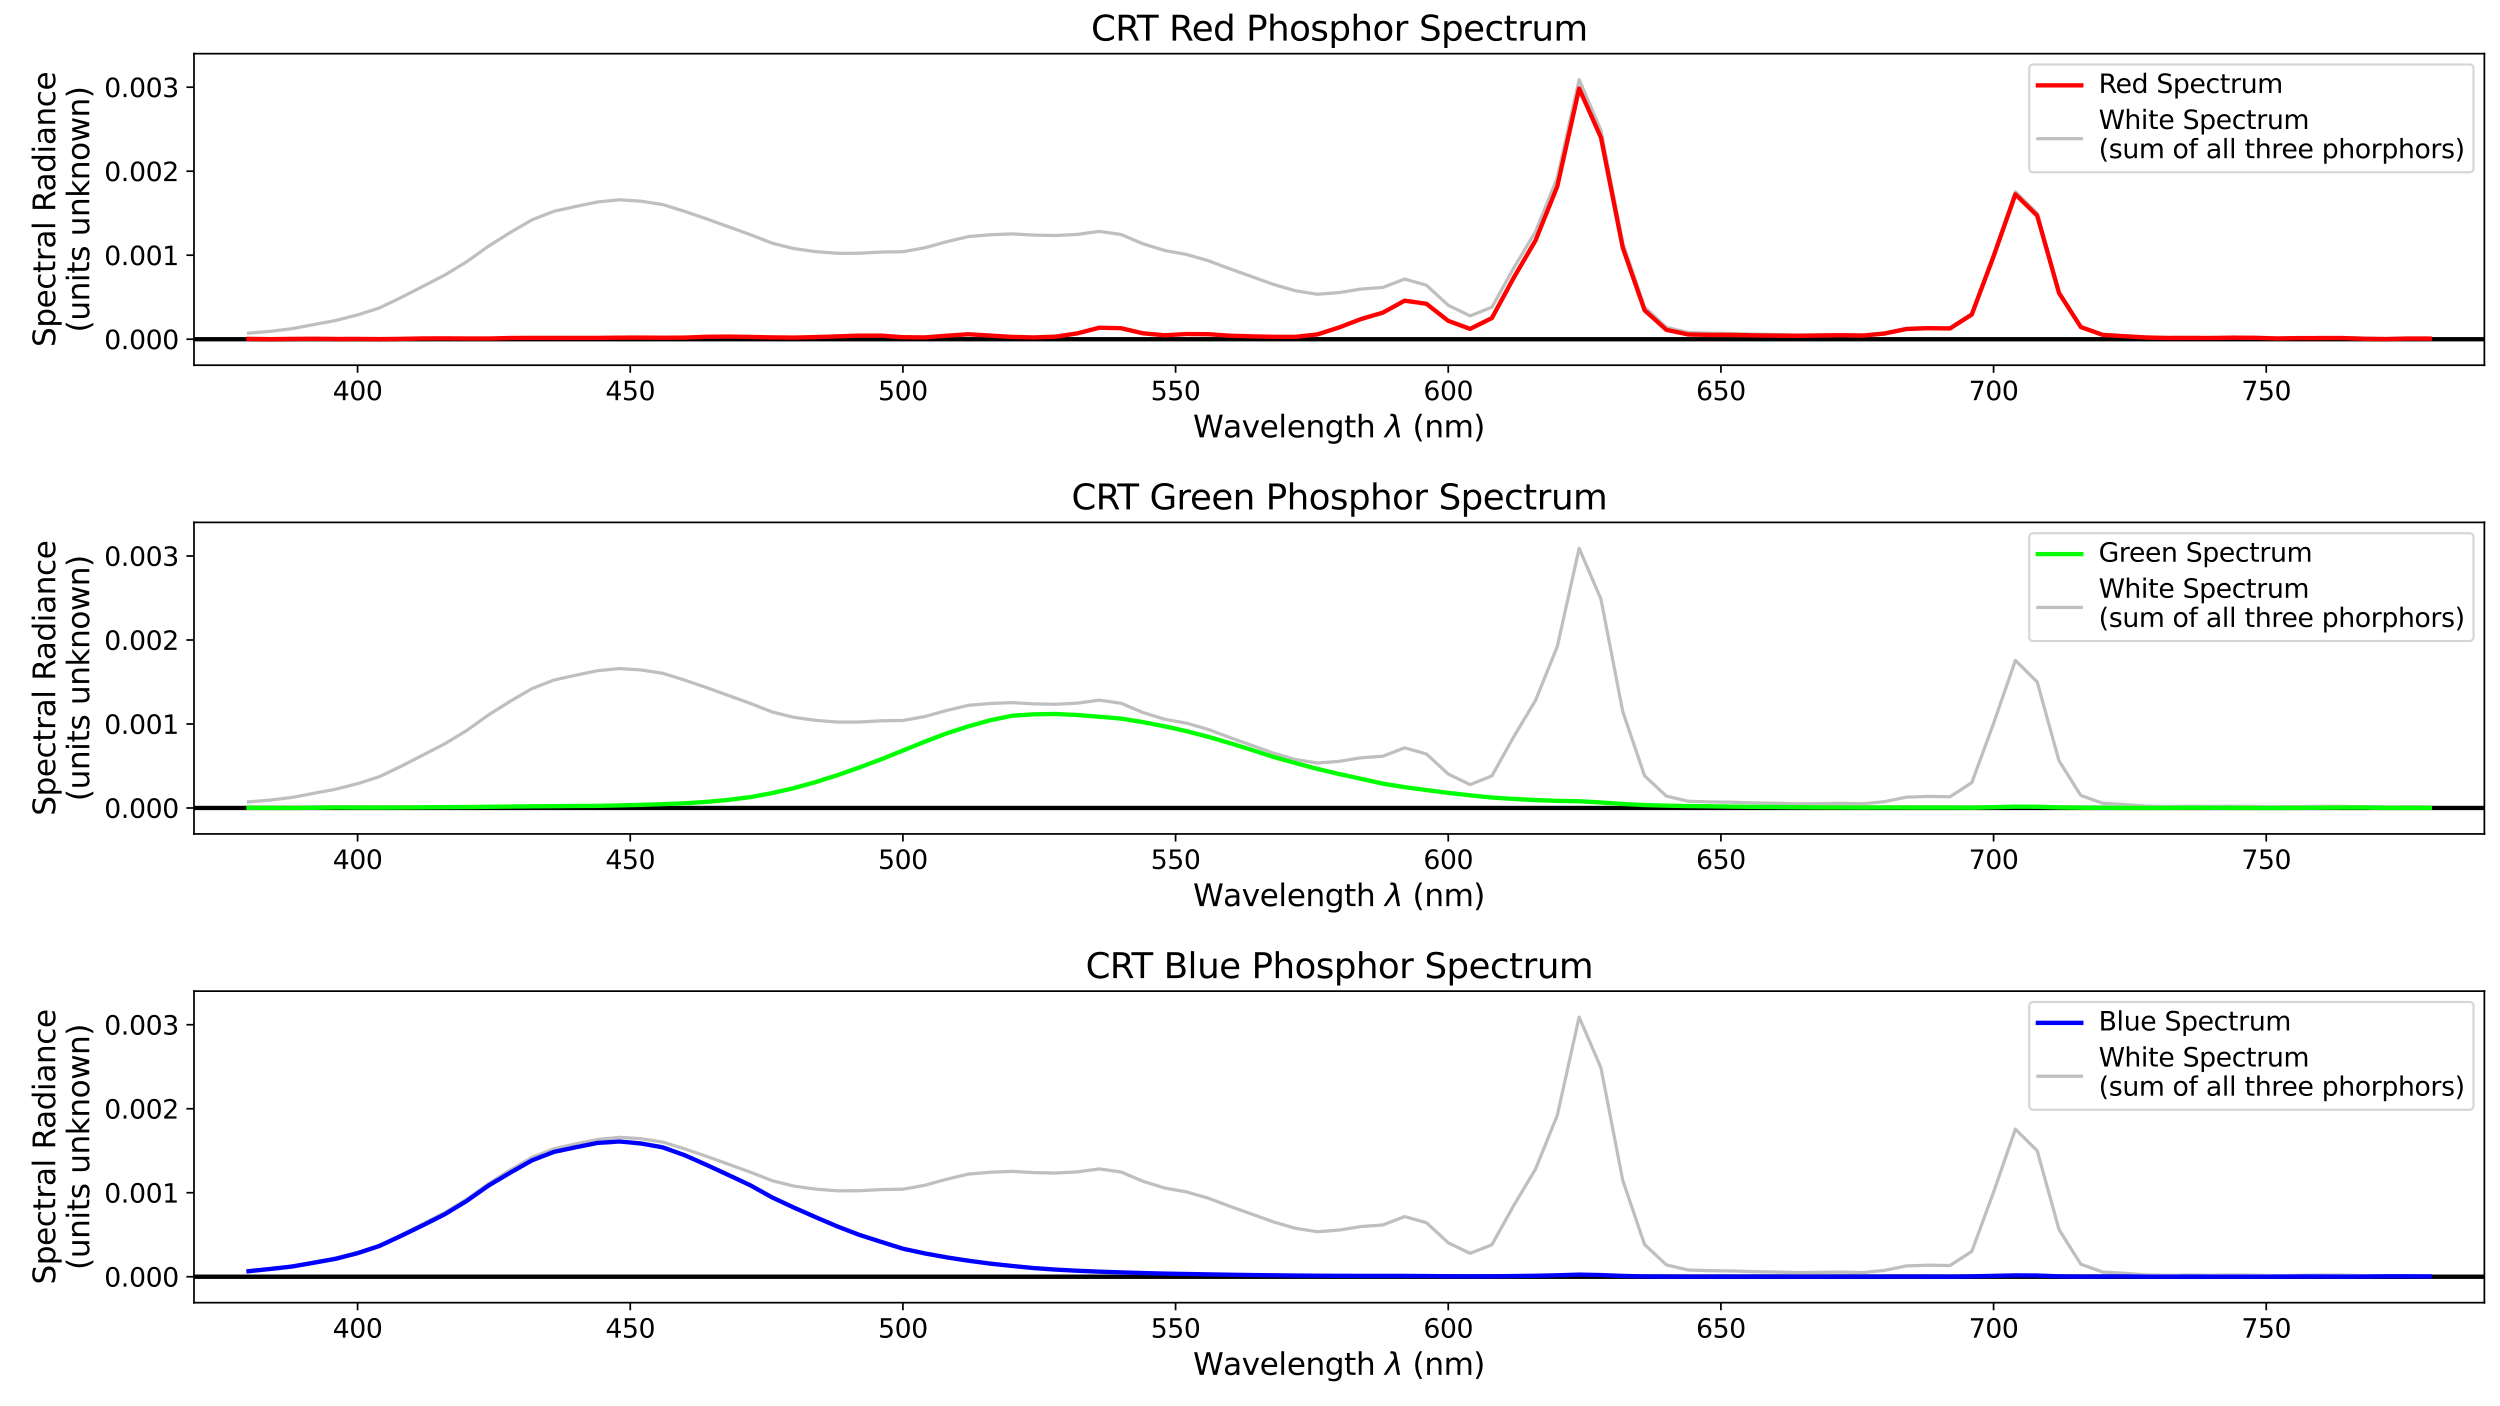 <?xml version="1.0" encoding="utf-8" standalone="no"?>
<!DOCTYPE svg PUBLIC "-//W3C//DTD SVG 1.1//EN"
  "http://www.w3.org/Graphics/SVG/1.1/DTD/svg11.dtd">
<svg height="648pt" version="1.1" viewBox="0 0 1152 648" width="1152pt" xmlns="http://www.w3.org/2000/svg" xmlns:xlink="http://www.w3.org/1999/xlink">
 <defs>
  <style type="text/css">*{stroke-linecap:butt;stroke-linejoin:round;}</style>
 </defs>
 <g id="figure_1">
  <g id="patch_1">
   <path d="M 0 648 
L 1152 648 
L 1152 0 
L 0 0 
z
" style="fill:#ffffff;"/>
  </g>
  <g id="axes_1">
   <g id="patch_2">
    <path d="M 89.39 168.28 
L 1144.8 168.28 
L 1144.8 24.72 
L 89.39 24.72 
z
" style="fill:none;"/>
   </g>
   <g id="line2d_1">
    <path clip-path="url(#pd4650cf1cf)" d="M 89.39 156.317 
L 1144.8 156.317 
" style="fill:none;stroke:#000000;stroke-linecap:square;stroke-width:2;"/>
   </g>
   <g id="line2d_2">
    <path clip-path="url(#pd4650cf1cf)" d="M 114.519 153.512 
L 124.57 152.674 
L 134.622 151.444 
L 144.673 149.541 
L 154.725 147.667 
L 164.776 145.11 
L 174.828 141.89 
L 184.879 137.062 
L 194.931 131.908 
L 204.983 126.732 
L 215.034 120.631 
L 225.086 113.444 
L 235.137 107.125 
L 245.189 101.283 
L 255.24 97.369 
L 265.292 95.133 
L 275.343 93.065 
L 285.395 92.074 
L 295.446 92.719 
L 305.498 94.288 
L 315.549 97.421 
L 325.601 100.86 
L 335.652 104.48 
L 345.704 108.106 
L 355.755 112.038 
L 365.807 114.556 
L 375.858 115.945 
L 385.91 116.728 
L 395.961 116.7 
L 406.013 116.149 
L 416.065 115.983 
L 426.116 114.19 
L 436.168 111.395 
L 446.219 109.017 
L 456.271 108.175 
L 466.322 107.775 
L 476.374 108.339 
L 486.425 108.537 
L 496.477 108.007 
L 506.528 106.636 
L 516.58 108.055 
L 526.631 112.319 
L 536.683 115.43 
L 546.734 117.252 
L 556.786 120.129 
L 566.837 123.923 
L 576.889 127.489 
L 586.94 131.096 
L 596.992 134.009 
L 607.043 135.602 
L 617.095 134.819 
L 627.147 133.19 
L 637.198 132.46 
L 647.25 128.593 
L 657.301 131.423 
L 667.353 140.676 
L 677.404 145.544 
L 687.456 141.576 
L 697.507 123.521 
L 707.559 106.74 
L 717.61 81.901 
L 727.662 36.683 
L 737.713 60.038 
L 747.765 111.901 
L 757.816 141.472 
L 767.868 150.849 
L 777.919 153.217 
L 787.971 153.522 
L 798.022 153.67 
L 808.074 153.986 
L 818.125 154.145 
L 828.177 154.394 
L 838.229 154.318 
L 848.28 154.188 
L 858.332 154.398 
L 868.383 153.407 
L 878.435 151.334 
L 888.486 150.985 
L 898.538 151.154 
L 908.589 144.658 
L 918.641 117.349 
L 928.692 88.318 
L 938.744 98.259 
L 948.795 134.577 
L 958.847 150.544 
L 968.898 154.14 
L 978.95 154.734 
L 989.001 155.483 
L 999.053 155.665 
L 1009.104 155.541 
L 1019.156 155.628 
L 1029.207 155.528 
L 1039.259 155.63 
L 1049.311 155.906 
L 1059.362 155.669 
L 1069.414 155.56 
L 1079.465 155.538 
L 1089.517 155.843 
L 1099.568 156.011 
L 1109.62 155.804 
L 1119.671 155.882 
" style="fill:none;stroke:#bfbfbf;stroke-linecap:square;stroke-width:1.5;"/>
   </g>
   <g id="matplotlib.axis_1">
    <g id="xtick_1">
     <g id="line2d_3">
      <defs>
       <path d="M 0 0 
L 0 3.5 
" id="maa65800b49" style="stroke:#000000;stroke-width:0.8;"/>
      </defs>
      <g>
       <use style="stroke:#000000;stroke-width:0.8;" x="164.776" xlink:href="#maa65800b49" y="168.28"/>
      </g>
     </g>
     <g id="text_1">
      <!-- 400 -->
      <g transform="translate(153.324 184.398)scale(0.12 -0.12)">
       <defs>
        <path d="M 2419 4116 
L 825 1625 
L 2419 1625 
L 2419 4116 
z
M 2253 4666 
L 3047 4666 
L 3047 1625 
L 3713 1625 
L 3713 1100 
L 3047 1100 
L 3047 0 
L 2419 0 
L 2419 1100 
L 313 1100 
L 313 1709 
L 2253 4666 
z
" id="DejaVuSans-34" transform="scale(0.016)"/>
        <path d="M 2034 4250 
Q 1547 4250 1301 3770 
Q 1056 3291 1056 2328 
Q 1056 1369 1301 889 
Q 1547 409 2034 409 
Q 2525 409 2770 889 
Q 3016 1369 3016 2328 
Q 3016 3291 2770 3770 
Q 2525 4250 2034 4250 
z
M 2034 4750 
Q 2819 4750 3233 4129 
Q 3647 3509 3647 2328 
Q 3647 1150 3233 529 
Q 2819 -91 2034 -91 
Q 1250 -91 836 529 
Q 422 1150 422 2328 
Q 422 3509 836 4129 
Q 1250 4750 2034 4750 
z
" id="DejaVuSans-30" transform="scale(0.016)"/>
       </defs>
       <use xlink:href="#DejaVuSans-34"/>
       <use x="63.623" xlink:href="#DejaVuSans-30"/>
       <use x="127.246" xlink:href="#DejaVuSans-30"/>
      </g>
     </g>
    </g>
    <g id="xtick_2">
     <g id="line2d_4">
      <g>
       <use style="stroke:#000000;stroke-width:0.8;" x="290.42" xlink:href="#maa65800b49" y="168.28"/>
      </g>
     </g>
     <g id="text_2">
      <!-- 450 -->
      <g transform="translate(278.968 184.398)scale(0.12 -0.12)">
       <defs>
        <path d="M 691 4666 
L 3169 4666 
L 3169 4134 
L 1269 4134 
L 1269 2991 
Q 1406 3038 1543 3061 
Q 1681 3084 1819 3084 
Q 2600 3084 3056 2656 
Q 3513 2228 3513 1497 
Q 3513 744 3044 326 
Q 2575 -91 1722 -91 
Q 1428 -91 1123 -41 
Q 819 9 494 109 
L 494 744 
Q 775 591 1075 516 
Q 1375 441 1709 441 
Q 2250 441 2565 725 
Q 2881 1009 2881 1497 
Q 2881 1984 2565 2268 
Q 2250 2553 1709 2553 
Q 1456 2553 1204 2497 
Q 953 2441 691 2322 
L 691 4666 
z
" id="DejaVuSans-35" transform="scale(0.016)"/>
       </defs>
       <use xlink:href="#DejaVuSans-34"/>
       <use x="63.623" xlink:href="#DejaVuSans-35"/>
       <use x="127.246" xlink:href="#DejaVuSans-30"/>
      </g>
     </g>
    </g>
    <g id="xtick_3">
     <g id="line2d_5">
      <g>
       <use style="stroke:#000000;stroke-width:0.8;" x="416.065" xlink:href="#maa65800b49" y="168.28"/>
      </g>
     </g>
     <g id="text_3">
      <!-- 500 -->
      <g transform="translate(404.612 184.398)scale(0.12 -0.12)">
       <use xlink:href="#DejaVuSans-35"/>
       <use x="63.623" xlink:href="#DejaVuSans-30"/>
       <use x="127.246" xlink:href="#DejaVuSans-30"/>
      </g>
     </g>
    </g>
    <g id="xtick_4">
     <g id="line2d_6">
      <g>
       <use style="stroke:#000000;stroke-width:0.8;" x="541.709" xlink:href="#maa65800b49" y="168.28"/>
      </g>
     </g>
     <g id="text_4">
      <!-- 550 -->
      <g transform="translate(530.256 184.398)scale(0.12 -0.12)">
       <use xlink:href="#DejaVuSans-35"/>
       <use x="63.623" xlink:href="#DejaVuSans-35"/>
       <use x="127.246" xlink:href="#DejaVuSans-30"/>
      </g>
     </g>
    </g>
    <g id="xtick_5">
     <g id="line2d_7">
      <g>
       <use style="stroke:#000000;stroke-width:0.8;" x="667.353" xlink:href="#maa65800b49" y="168.28"/>
      </g>
     </g>
     <g id="text_5">
      <!-- 600 -->
      <g transform="translate(655.9 184.398)scale(0.12 -0.12)">
       <defs>
        <path d="M 2113 2584 
Q 1688 2584 1439 2293 
Q 1191 2003 1191 1497 
Q 1191 994 1439 701 
Q 1688 409 2113 409 
Q 2538 409 2786 701 
Q 3034 994 3034 1497 
Q 3034 2003 2786 2293 
Q 2538 2584 2113 2584 
z
M 3366 4563 
L 3366 3988 
Q 3128 4100 2886 4159 
Q 2644 4219 2406 4219 
Q 1781 4219 1451 3797 
Q 1122 3375 1075 2522 
Q 1259 2794 1537 2939 
Q 1816 3084 2150 3084 
Q 2853 3084 3261 2657 
Q 3669 2231 3669 1497 
Q 3669 778 3244 343 
Q 2819 -91 2113 -91 
Q 1303 -91 875 529 
Q 447 1150 447 2328 
Q 447 3434 972 4092 
Q 1497 4750 2381 4750 
Q 2619 4750 2861 4703 
Q 3103 4656 3366 4563 
z
" id="DejaVuSans-36" transform="scale(0.016)"/>
       </defs>
       <use xlink:href="#DejaVuSans-36"/>
       <use x="63.623" xlink:href="#DejaVuSans-30"/>
       <use x="127.246" xlink:href="#DejaVuSans-30"/>
      </g>
     </g>
    </g>
    <g id="xtick_6">
     <g id="line2d_8">
      <g>
       <use style="stroke:#000000;stroke-width:0.8;" x="792.997" xlink:href="#maa65800b49" y="168.28"/>
      </g>
     </g>
     <g id="text_6">
      <!-- 650 -->
      <g transform="translate(781.544 184.398)scale(0.12 -0.12)">
       <use xlink:href="#DejaVuSans-36"/>
       <use x="63.623" xlink:href="#DejaVuSans-35"/>
       <use x="127.246" xlink:href="#DejaVuSans-30"/>
      </g>
     </g>
    </g>
    <g id="xtick_7">
     <g id="line2d_9">
      <g>
       <use style="stroke:#000000;stroke-width:0.8;" x="918.641" xlink:href="#maa65800b49" y="168.28"/>
      </g>
     </g>
     <g id="text_7">
      <!-- 700 -->
      <g transform="translate(907.188 184.398)scale(0.12 -0.12)">
       <defs>
        <path d="M 525 4666 
L 3525 4666 
L 3525 4397 
L 1831 0 
L 1172 0 
L 2766 4134 
L 525 4134 
L 525 4666 
z
" id="DejaVuSans-37" transform="scale(0.016)"/>
       </defs>
       <use xlink:href="#DejaVuSans-37"/>
       <use x="63.623" xlink:href="#DejaVuSans-30"/>
       <use x="127.246" xlink:href="#DejaVuSans-30"/>
      </g>
     </g>
    </g>
    <g id="xtick_8">
     <g id="line2d_10">
      <g>
       <use style="stroke:#000000;stroke-width:0.8;" x="1044.285" xlink:href="#maa65800b49" y="168.28"/>
      </g>
     </g>
     <g id="text_8">
      <!-- 750 -->
      <g transform="translate(1032.832 184.398)scale(0.12 -0.12)">
       <use xlink:href="#DejaVuSans-37"/>
       <use x="63.623" xlink:href="#DejaVuSans-35"/>
       <use x="127.246" xlink:href="#DejaVuSans-30"/>
      </g>
     </g>
    </g>
    <g id="text_9">
     <!-- Wavelength $\lambda$ (nm) -->
     <g transform="translate(549.755 201.534)scale(0.14 -0.14)">
      <defs>
       <path d="M 213 4666 
L 850 4666 
L 1831 722 
L 2809 4666 
L 3519 4666 
L 4500 722 
L 5478 4666 
L 6119 4666 
L 4947 0 
L 4153 0 
L 3169 4050 
L 2175 0 
L 1381 0 
L 213 4666 
z
" id="DejaVuSans-57" transform="scale(0.016)"/>
       <path d="M 2194 1759 
Q 1497 1759 1228 1600 
Q 959 1441 959 1056 
Q 959 750 1161 570 
Q 1363 391 1709 391 
Q 2188 391 2477 730 
Q 2766 1069 2766 1631 
L 2766 1759 
L 2194 1759 
z
M 3341 1997 
L 3341 0 
L 2766 0 
L 2766 531 
Q 2569 213 2275 61 
Q 1981 -91 1556 -91 
Q 1019 -91 701 211 
Q 384 513 384 1019 
Q 384 1609 779 1909 
Q 1175 2209 1959 2209 
L 2766 2209 
L 2766 2266 
Q 2766 2663 2505 2880 
Q 2244 3097 1772 3097 
Q 1472 3097 1187 3025 
Q 903 2953 641 2809 
L 641 3341 
Q 956 3463 1253 3523 
Q 1550 3584 1831 3584 
Q 2591 3584 2966 3190 
Q 3341 2797 3341 1997 
z
" id="DejaVuSans-61" transform="scale(0.016)"/>
       <path d="M 191 3500 
L 800 3500 
L 1894 563 
L 2988 3500 
L 3597 3500 
L 2284 0 
L 1503 0 
L 191 3500 
z
" id="DejaVuSans-76" transform="scale(0.016)"/>
       <path d="M 3597 1894 
L 3597 1613 
L 953 1613 
Q 991 1019 1311 708 
Q 1631 397 2203 397 
Q 2534 397 2845 478 
Q 3156 559 3463 722 
L 3463 178 
Q 3153 47 2828 -22 
Q 2503 -91 2169 -91 
Q 1331 -91 842 396 
Q 353 884 353 1716 
Q 353 2575 817 3079 
Q 1281 3584 2069 3584 
Q 2775 3584 3186 3129 
Q 3597 2675 3597 1894 
z
M 3022 2063 
Q 3016 2534 2758 2815 
Q 2500 3097 2075 3097 
Q 1594 3097 1305 2825 
Q 1016 2553 972 2059 
L 3022 2063 
z
" id="DejaVuSans-65" transform="scale(0.016)"/>
       <path d="M 603 4863 
L 1178 4863 
L 1178 0 
L 603 0 
L 603 4863 
z
" id="DejaVuSans-6c" transform="scale(0.016)"/>
       <path d="M 3513 2113 
L 3513 0 
L 2938 0 
L 2938 2094 
Q 2938 2591 2744 2837 
Q 2550 3084 2163 3084 
Q 1697 3084 1428 2787 
Q 1159 2491 1159 1978 
L 1159 0 
L 581 0 
L 581 3500 
L 1159 3500 
L 1159 2956 
Q 1366 3272 1645 3428 
Q 1925 3584 2291 3584 
Q 2894 3584 3203 3211 
Q 3513 2838 3513 2113 
z
" id="DejaVuSans-6e" transform="scale(0.016)"/>
       <path d="M 2906 1791 
Q 2906 2416 2648 2759 
Q 2391 3103 1925 3103 
Q 1463 3103 1205 2759 
Q 947 2416 947 1791 
Q 947 1169 1205 825 
Q 1463 481 1925 481 
Q 2391 481 2648 825 
Q 2906 1169 2906 1791 
z
M 3481 434 
Q 3481 -459 3084 -895 
Q 2688 -1331 1869 -1331 
Q 1566 -1331 1297 -1286 
Q 1028 -1241 775 -1147 
L 775 -588 
Q 1028 -725 1275 -790 
Q 1522 -856 1778 -856 
Q 2344 -856 2625 -561 
Q 2906 -266 2906 331 
L 2906 616 
Q 2728 306 2450 153 
Q 2172 0 1784 0 
Q 1141 0 747 490 
Q 353 981 353 1791 
Q 353 2603 747 3093 
Q 1141 3584 1784 3584 
Q 2172 3584 2450 3431 
Q 2728 3278 2906 2969 
L 2906 3500 
L 3481 3500 
L 3481 434 
z
" id="DejaVuSans-67" transform="scale(0.016)"/>
       <path d="M 1172 4494 
L 1172 3500 
L 2356 3500 
L 2356 3053 
L 1172 3053 
L 1172 1153 
Q 1172 725 1289 603 
Q 1406 481 1766 481 
L 2356 481 
L 2356 0 
L 1766 0 
Q 1100 0 847 248 
Q 594 497 594 1153 
L 594 3053 
L 172 3053 
L 172 3500 
L 594 3500 
L 594 4494 
L 1172 4494 
z
" id="DejaVuSans-74" transform="scale(0.016)"/>
       <path d="M 3513 2113 
L 3513 0 
L 2938 0 
L 2938 2094 
Q 2938 2591 2744 2837 
Q 2550 3084 2163 3084 
Q 1697 3084 1428 2787 
Q 1159 2491 1159 1978 
L 1159 0 
L 581 0 
L 581 4863 
L 1159 4863 
L 1159 2956 
Q 1366 3272 1645 3428 
Q 1925 3584 2291 3584 
Q 2894 3584 3203 3211 
Q 3513 2838 3513 2113 
z
" id="DejaVuSans-68" transform="scale(0.016)"/>
       <path id="DejaVuSans-20" transform="scale(0.016)"/>
       <path d="M 2350 4316 
L 3125 0 
L 2516 0 
L 2038 2588 
L 328 0 
L -281 0 
L 1903 3356 
L 1794 3975 
Q 1725 4369 1391 4369 
L 1091 4369 
L 1184 4863 
L 1550 4856 
Q 2253 4847 2350 4316 
z
" id="DejaVuSans-Oblique-3bb" transform="scale(0.016)"/>
       <path d="M 1984 4856 
Q 1566 4138 1362 3434 
Q 1159 2731 1159 2009 
Q 1159 1288 1364 580 
Q 1569 -128 1984 -844 
L 1484 -844 
Q 1016 -109 783 600 
Q 550 1309 550 2009 
Q 550 2706 781 3412 
Q 1013 4119 1484 4856 
L 1984 4856 
z
" id="DejaVuSans-28" transform="scale(0.016)"/>
       <path d="M 3328 2828 
Q 3544 3216 3844 3400 
Q 4144 3584 4550 3584 
Q 5097 3584 5394 3201 
Q 5691 2819 5691 2113 
L 5691 0 
L 5113 0 
L 5113 2094 
Q 5113 2597 4934 2840 
Q 4756 3084 4391 3084 
Q 3944 3084 3684 2787 
Q 3425 2491 3425 1978 
L 3425 0 
L 2847 0 
L 2847 2094 
Q 2847 2600 2669 2842 
Q 2491 3084 2119 3084 
Q 1678 3084 1418 2786 
Q 1159 2488 1159 1978 
L 1159 0 
L 581 0 
L 581 3500 
L 1159 3500 
L 1159 2956 
Q 1356 3278 1631 3431 
Q 1906 3584 2284 3584 
Q 2666 3584 2933 3390 
Q 3200 3197 3328 2828 
z
" id="DejaVuSans-6d" transform="scale(0.016)"/>
       <path d="M 513 4856 
L 1013 4856 
Q 1481 4119 1714 3412 
Q 1947 2706 1947 2009 
Q 1947 1309 1714 600 
Q 1481 -109 1013 -844 
L 513 -844 
Q 928 -128 1133 580 
Q 1338 1288 1338 2009 
Q 1338 2731 1133 3434 
Q 928 4138 513 4856 
z
" id="DejaVuSans-29" transform="scale(0.016)"/>
      </defs>
      <use transform="translate(0 0.016)" xlink:href="#DejaVuSans-57"/>
      <use transform="translate(98.877 0.016)" xlink:href="#DejaVuSans-61"/>
      <use transform="translate(160.156 0.016)" xlink:href="#DejaVuSans-76"/>
      <use transform="translate(219.336 0.016)" xlink:href="#DejaVuSans-65"/>
      <use transform="translate(280.859 0.016)" xlink:href="#DejaVuSans-6c"/>
      <use transform="translate(308.643 0.016)" xlink:href="#DejaVuSans-65"/>
      <use transform="translate(370.166 0.016)" xlink:href="#DejaVuSans-6e"/>
      <use transform="translate(433.545 0.016)" xlink:href="#DejaVuSans-67"/>
      <use transform="translate(497.021 0.016)" xlink:href="#DejaVuSans-74"/>
      <use transform="translate(536.23 0.016)" xlink:href="#DejaVuSans-68"/>
      <use transform="translate(599.609 0.016)" xlink:href="#DejaVuSans-20"/>
      <use transform="translate(631.396 0.016)" xlink:href="#DejaVuSans-Oblique-3bb"/>
      <use transform="translate(690.576 0.016)" xlink:href="#DejaVuSans-20"/>
      <use transform="translate(722.363 0.016)" xlink:href="#DejaVuSans-28"/>
      <use transform="translate(761.377 0.016)" xlink:href="#DejaVuSans-6e"/>
      <use transform="translate(824.756 0.016)" xlink:href="#DejaVuSans-6d"/>
      <use transform="translate(922.168 0.016)" xlink:href="#DejaVuSans-29"/>
     </g>
    </g>
   </g>
   <g id="matplotlib.axis_2">
    <g id="ytick_1">
     <g id="line2d_11">
      <defs>
       <path d="M 0 0 
L -3.5 0 
" id="m62fc4dae6c" style="stroke:#000000;stroke-width:0.8;"/>
      </defs>
      <g>
       <use style="stroke:#000000;stroke-width:0.8;" x="89.39" xlink:href="#m62fc4dae6c" y="156.317"/>
      </g>
     </g>
     <g id="text_10">
      <!-- 0.000 -->
      <g transform="translate(48.036 160.876)scale(0.12 -0.12)">
       <defs>
        <path d="M 684 794 
L 1344 794 
L 1344 0 
L 684 0 
L 684 794 
z
" id="DejaVuSans-2e" transform="scale(0.016)"/>
       </defs>
       <use xlink:href="#DejaVuSans-30"/>
       <use x="63.623" xlink:href="#DejaVuSans-2e"/>
       <use x="95.41" xlink:href="#DejaVuSans-30"/>
       <use x="159.033" xlink:href="#DejaVuSans-30"/>
       <use x="222.656" xlink:href="#DejaVuSans-30"/>
      </g>
     </g>
    </g>
    <g id="ytick_2">
     <g id="line2d_12">
      <g>
       <use style="stroke:#000000;stroke-width:0.8;" x="89.39" xlink:href="#m62fc4dae6c" y="117.609"/>
      </g>
     </g>
     <g id="text_11">
      <!-- 0.001 -->
      <g transform="translate(48.036 122.168)scale(0.12 -0.12)">
       <defs>
        <path d="M 794 531 
L 1825 531 
L 1825 4091 
L 703 3866 
L 703 4441 
L 1819 4666 
L 2450 4666 
L 2450 531 
L 3481 531 
L 3481 0 
L 794 0 
L 794 531 
z
" id="DejaVuSans-31" transform="scale(0.016)"/>
       </defs>
       <use xlink:href="#DejaVuSans-30"/>
       <use x="63.623" xlink:href="#DejaVuSans-2e"/>
       <use x="95.41" xlink:href="#DejaVuSans-30"/>
       <use x="159.033" xlink:href="#DejaVuSans-30"/>
       <use x="222.656" xlink:href="#DejaVuSans-31"/>
      </g>
     </g>
    </g>
    <g id="ytick_3">
     <g id="line2d_13">
      <g>
       <use style="stroke:#000000;stroke-width:0.8;" x="89.39" xlink:href="#m62fc4dae6c" y="78.9"/>
      </g>
     </g>
     <g id="text_12">
      <!-- 0.002 -->
      <g transform="translate(48.036 83.459)scale(0.12 -0.12)">
       <defs>
        <path d="M 1228 531 
L 3431 531 
L 3431 0 
L 469 0 
L 469 531 
Q 828 903 1448 1529 
Q 2069 2156 2228 2338 
Q 2531 2678 2651 2914 
Q 2772 3150 2772 3378 
Q 2772 3750 2511 3984 
Q 2250 4219 1831 4219 
Q 1534 4219 1204 4116 
Q 875 4013 500 3803 
L 500 4441 
Q 881 4594 1212 4672 
Q 1544 4750 1819 4750 
Q 2544 4750 2975 4387 
Q 3406 4025 3406 3419 
Q 3406 3131 3298 2873 
Q 3191 2616 2906 2266 
Q 2828 2175 2409 1742 
Q 1991 1309 1228 531 
z
" id="DejaVuSans-32" transform="scale(0.016)"/>
       </defs>
       <use xlink:href="#DejaVuSans-30"/>
       <use x="63.623" xlink:href="#DejaVuSans-2e"/>
       <use x="95.41" xlink:href="#DejaVuSans-30"/>
       <use x="159.033" xlink:href="#DejaVuSans-30"/>
       <use x="222.656" xlink:href="#DejaVuSans-32"/>
      </g>
     </g>
    </g>
    <g id="ytick_4">
     <g id="line2d_14">
      <g>
       <use style="stroke:#000000;stroke-width:0.8;" x="89.39" xlink:href="#m62fc4dae6c" y="40.192"/>
      </g>
     </g>
     <g id="text_13">
      <!-- 0.003 -->
      <g transform="translate(48.036 44.751)scale(0.12 -0.12)">
       <defs>
        <path d="M 2597 2516 
Q 3050 2419 3304 2112 
Q 3559 1806 3559 1356 
Q 3559 666 3084 287 
Q 2609 -91 1734 -91 
Q 1441 -91 1130 -33 
Q 819 25 488 141 
L 488 750 
Q 750 597 1062 519 
Q 1375 441 1716 441 
Q 2309 441 2620 675 
Q 2931 909 2931 1356 
Q 2931 1769 2642 2001 
Q 2353 2234 1838 2234 
L 1294 2234 
L 1294 2753 
L 1863 2753 
Q 2328 2753 2575 2939 
Q 2822 3125 2822 3475 
Q 2822 3834 2567 4026 
Q 2313 4219 1838 4219 
Q 1578 4219 1281 4162 
Q 984 4106 628 3988 
L 628 4550 
Q 988 4650 1302 4700 
Q 1616 4750 1894 4750 
Q 2613 4750 3031 4423 
Q 3450 4097 3450 3541 
Q 3450 3153 3228 2886 
Q 3006 2619 2597 2516 
z
" id="DejaVuSans-33" transform="scale(0.016)"/>
       </defs>
       <use xlink:href="#DejaVuSans-30"/>
       <use x="63.623" xlink:href="#DejaVuSans-2e"/>
       <use x="95.41" xlink:href="#DejaVuSans-30"/>
       <use x="159.033" xlink:href="#DejaVuSans-30"/>
       <use x="222.656" xlink:href="#DejaVuSans-33"/>
      </g>
     </g>
    </g>
    <g id="text_14">
     <!-- Spectral Radiance -->
     <g transform="translate(25.448 159.892)rotate(-90)scale(0.14 -0.14)">
      <defs>
       <path d="M 3425 4513 
L 3425 3897 
Q 3066 4069 2747 4153 
Q 2428 4238 2131 4238 
Q 1616 4238 1336 4038 
Q 1056 3838 1056 3469 
Q 1056 3159 1242 3001 
Q 1428 2844 1947 2747 
L 2328 2669 
Q 3034 2534 3370 2195 
Q 3706 1856 3706 1288 
Q 3706 609 3251 259 
Q 2797 -91 1919 -91 
Q 1588 -91 1214 -16 
Q 841 59 441 206 
L 441 856 
Q 825 641 1194 531 
Q 1563 422 1919 422 
Q 2459 422 2753 634 
Q 3047 847 3047 1241 
Q 3047 1584 2836 1778 
Q 2625 1972 2144 2069 
L 1759 2144 
Q 1053 2284 737 2584 
Q 422 2884 422 3419 
Q 422 4038 858 4394 
Q 1294 4750 2059 4750 
Q 2388 4750 2728 4690 
Q 3069 4631 3425 4513 
z
" id="DejaVuSans-53" transform="scale(0.016)"/>
       <path d="M 1159 525 
L 1159 -1331 
L 581 -1331 
L 581 3500 
L 1159 3500 
L 1159 2969 
Q 1341 3281 1617 3432 
Q 1894 3584 2278 3584 
Q 2916 3584 3314 3078 
Q 3713 2572 3713 1747 
Q 3713 922 3314 415 
Q 2916 -91 2278 -91 
Q 1894 -91 1617 61 
Q 1341 213 1159 525 
z
M 3116 1747 
Q 3116 2381 2855 2742 
Q 2594 3103 2138 3103 
Q 1681 3103 1420 2742 
Q 1159 2381 1159 1747 
Q 1159 1113 1420 752 
Q 1681 391 2138 391 
Q 2594 391 2855 752 
Q 3116 1113 3116 1747 
z
" id="DejaVuSans-70" transform="scale(0.016)"/>
       <path d="M 3122 3366 
L 3122 2828 
Q 2878 2963 2633 3030 
Q 2388 3097 2138 3097 
Q 1578 3097 1268 2742 
Q 959 2388 959 1747 
Q 959 1106 1268 751 
Q 1578 397 2138 397 
Q 2388 397 2633 464 
Q 2878 531 3122 666 
L 3122 134 
Q 2881 22 2623 -34 
Q 2366 -91 2075 -91 
Q 1284 -91 818 406 
Q 353 903 353 1747 
Q 353 2603 823 3093 
Q 1294 3584 2113 3584 
Q 2378 3584 2631 3529 
Q 2884 3475 3122 3366 
z
" id="DejaVuSans-63" transform="scale(0.016)"/>
       <path d="M 2631 2963 
Q 2534 3019 2420 3045 
Q 2306 3072 2169 3072 
Q 1681 3072 1420 2755 
Q 1159 2438 1159 1844 
L 1159 0 
L 581 0 
L 581 3500 
L 1159 3500 
L 1159 2956 
Q 1341 3275 1631 3429 
Q 1922 3584 2338 3584 
Q 2397 3584 2469 3576 
Q 2541 3569 2628 3553 
L 2631 2963 
z
" id="DejaVuSans-72" transform="scale(0.016)"/>
       <path d="M 2841 2188 
Q 3044 2119 3236 1894 
Q 3428 1669 3622 1275 
L 4263 0 
L 3584 0 
L 2988 1197 
Q 2756 1666 2539 1819 
Q 2322 1972 1947 1972 
L 1259 1972 
L 1259 0 
L 628 0 
L 628 4666 
L 2053 4666 
Q 2853 4666 3247 4331 
Q 3641 3997 3641 3322 
Q 3641 2881 3436 2590 
Q 3231 2300 2841 2188 
z
M 1259 4147 
L 1259 2491 
L 2053 2491 
Q 2509 2491 2742 2702 
Q 2975 2913 2975 3322 
Q 2975 3731 2742 3939 
Q 2509 4147 2053 4147 
L 1259 4147 
z
" id="DejaVuSans-52" transform="scale(0.016)"/>
       <path d="M 2906 2969 
L 2906 4863 
L 3481 4863 
L 3481 0 
L 2906 0 
L 2906 525 
Q 2725 213 2448 61 
Q 2172 -91 1784 -91 
Q 1150 -91 751 415 
Q 353 922 353 1747 
Q 353 2572 751 3078 
Q 1150 3584 1784 3584 
Q 2172 3584 2448 3432 
Q 2725 3281 2906 2969 
z
M 947 1747 
Q 947 1113 1208 752 
Q 1469 391 1925 391 
Q 2381 391 2643 752 
Q 2906 1113 2906 1747 
Q 2906 2381 2643 2742 
Q 2381 3103 1925 3103 
Q 1469 3103 1208 2742 
Q 947 2381 947 1747 
z
" id="DejaVuSans-64" transform="scale(0.016)"/>
       <path d="M 603 3500 
L 1178 3500 
L 1178 0 
L 603 0 
L 603 3500 
z
M 603 4863 
L 1178 4863 
L 1178 4134 
L 603 4134 
L 603 4863 
z
" id="DejaVuSans-69" transform="scale(0.016)"/>
      </defs>
      <use xlink:href="#DejaVuSans-53"/>
      <use x="63.477" xlink:href="#DejaVuSans-70"/>
      <use x="126.953" xlink:href="#DejaVuSans-65"/>
      <use x="188.477" xlink:href="#DejaVuSans-63"/>
      <use x="243.457" xlink:href="#DejaVuSans-74"/>
      <use x="282.666" xlink:href="#DejaVuSans-72"/>
      <use x="323.779" xlink:href="#DejaVuSans-61"/>
      <use x="385.059" xlink:href="#DejaVuSans-6c"/>
      <use x="412.842" xlink:href="#DejaVuSans-20"/>
      <use x="444.629" xlink:href="#DejaVuSans-52"/>
      <use x="511.861" xlink:href="#DejaVuSans-61"/>
      <use x="573.141" xlink:href="#DejaVuSans-64"/>
      <use x="636.617" xlink:href="#DejaVuSans-69"/>
      <use x="664.4" xlink:href="#DejaVuSans-61"/>
      <use x="725.68" xlink:href="#DejaVuSans-6e"/>
      <use x="789.059" xlink:href="#DejaVuSans-63"/>
      <use x="844.039" xlink:href="#DejaVuSans-65"/>
     </g>
     <!-- (units unknown) -->
     <g transform="translate(41.125 153.201)rotate(-90)scale(0.14 -0.14)">
      <defs>
       <path d="M 544 1381 
L 544 3500 
L 1119 3500 
L 1119 1403 
Q 1119 906 1312 657 
Q 1506 409 1894 409 
Q 2359 409 2629 706 
Q 2900 1003 2900 1516 
L 2900 3500 
L 3475 3500 
L 3475 0 
L 2900 0 
L 2900 538 
Q 2691 219 2414 64 
Q 2138 -91 1772 -91 
Q 1169 -91 856 284 
Q 544 659 544 1381 
z
M 1991 3584 
L 1991 3584 
z
" id="DejaVuSans-75" transform="scale(0.016)"/>
       <path d="M 2834 3397 
L 2834 2853 
Q 2591 2978 2328 3040 
Q 2066 3103 1784 3103 
Q 1356 3103 1142 2972 
Q 928 2841 928 2578 
Q 928 2378 1081 2264 
Q 1234 2150 1697 2047 
L 1894 2003 
Q 2506 1872 2764 1633 
Q 3022 1394 3022 966 
Q 3022 478 2636 193 
Q 2250 -91 1575 -91 
Q 1294 -91 989 -36 
Q 684 19 347 128 
L 347 722 
Q 666 556 975 473 
Q 1284 391 1588 391 
Q 1994 391 2212 530 
Q 2431 669 2431 922 
Q 2431 1156 2273 1281 
Q 2116 1406 1581 1522 
L 1381 1569 
Q 847 1681 609 1914 
Q 372 2147 372 2553 
Q 372 3047 722 3315 
Q 1072 3584 1716 3584 
Q 2034 3584 2315 3537 
Q 2597 3491 2834 3397 
z
" id="DejaVuSans-73" transform="scale(0.016)"/>
       <path d="M 581 4863 
L 1159 4863 
L 1159 1991 
L 2875 3500 
L 3609 3500 
L 1753 1863 
L 3688 0 
L 2938 0 
L 1159 1709 
L 1159 0 
L 581 0 
L 581 4863 
z
" id="DejaVuSans-6b" transform="scale(0.016)"/>
       <path d="M 1959 3097 
Q 1497 3097 1228 2736 
Q 959 2375 959 1747 
Q 959 1119 1226 758 
Q 1494 397 1959 397 
Q 2419 397 2687 759 
Q 2956 1122 2956 1747 
Q 2956 2369 2687 2733 
Q 2419 3097 1959 3097 
z
M 1959 3584 
Q 2709 3584 3137 3096 
Q 3566 2609 3566 1747 
Q 3566 888 3137 398 
Q 2709 -91 1959 -91 
Q 1206 -91 779 398 
Q 353 888 353 1747 
Q 353 2609 779 3096 
Q 1206 3584 1959 3584 
z
" id="DejaVuSans-6f" transform="scale(0.016)"/>
       <path d="M 269 3500 
L 844 3500 
L 1563 769 
L 2278 3500 
L 2956 3500 
L 3675 769 
L 4391 3500 
L 4966 3500 
L 4050 0 
L 3372 0 
L 2619 2869 
L 1863 0 
L 1184 0 
L 269 3500 
z
" id="DejaVuSans-77" transform="scale(0.016)"/>
      </defs>
      <use xlink:href="#DejaVuSans-28"/>
      <use x="39.014" xlink:href="#DejaVuSans-75"/>
      <use x="102.393" xlink:href="#DejaVuSans-6e"/>
      <use x="165.771" xlink:href="#DejaVuSans-69"/>
      <use x="193.555" xlink:href="#DejaVuSans-74"/>
      <use x="232.764" xlink:href="#DejaVuSans-73"/>
      <use x="284.863" xlink:href="#DejaVuSans-20"/>
      <use x="316.65" xlink:href="#DejaVuSans-75"/>
      <use x="380.029" xlink:href="#DejaVuSans-6e"/>
      <use x="443.408" xlink:href="#DejaVuSans-6b"/>
      <use x="501.318" xlink:href="#DejaVuSans-6e"/>
      <use x="564.697" xlink:href="#DejaVuSans-6f"/>
      <use x="625.879" xlink:href="#DejaVuSans-77"/>
      <use x="707.666" xlink:href="#DejaVuSans-6e"/>
      <use x="771.045" xlink:href="#DejaVuSans-29"/>
     </g>
    </g>
   </g>
   <g id="line2d_15">
    <path clip-path="url(#pd4650cf1cf)" d="M 114.519 156.145 
L 124.57 156.281 
L 134.622 156.167 
L 144.673 156.091 
L 154.725 156.189 
L 164.776 156.171 
L 174.828 156.255 
L 184.879 156.14 
L 194.931 155.947 
L 204.983 155.92 
L 215.034 155.979 
L 225.086 155.992 
L 235.137 155.746 
L 245.189 155.699 
L 255.24 155.722 
L 265.292 155.715 
L 275.343 155.706 
L 285.395 155.579 
L 295.446 155.55 
L 305.498 155.621 
L 315.549 155.556 
L 325.601 155.186 
L 335.652 155.102 
L 345.704 155.249 
L 355.755 155.461 
L 365.807 155.564 
L 375.858 155.319 
L 385.91 155.006 
L 395.961 154.649 
L 406.013 154.652 
L 416.065 155.38 
L 426.116 155.472 
L 436.168 154.702 
L 446.219 154.019 
L 456.271 154.628 
L 466.322 155.243 
L 476.374 155.485 
L 486.425 155.141 
L 496.477 153.615 
L 506.528 151.014 
L 516.58 151.242 
L 526.631 153.581 
L 536.683 154.493 
L 546.734 153.919 
L 556.786 154.007 
L 566.837 154.69 
L 576.889 154.992 
L 586.94 155.212 
L 596.992 155.222 
L 607.043 154.096 
L 617.095 150.87 
L 627.147 147.027 
L 637.198 144.069 
L 647.25 138.561 
L 657.301 139.99 
L 667.353 147.847 
L 677.404 151.552 
L 687.456 146.57 
L 697.507 128.006 
L 707.559 110.835 
L 717.61 85.829 
L 727.662 40.773 
L 737.713 63.34 
L 747.765 114.125 
L 757.816 142.951 
L 767.868 151.993 
L 777.919 154.126 
L 787.971 154.318 
L 798.022 154.348 
L 808.074 154.532 
L 818.125 154.651 
L 828.177 154.749 
L 838.229 154.596 
L 848.28 154.471 
L 858.332 154.638 
L 868.383 153.696 
L 878.435 151.614 
L 888.486 151.227 
L 898.538 151.366 
L 908.589 144.952 
L 918.641 118.119 
L 928.692 89.545 
L 938.744 99.377 
L 948.795 135.016 
L 958.847 150.719 
L 968.898 154.297 
L 978.95 154.935 
L 989.001 155.513 
L 999.053 155.724 
L 1009.104 155.712 
L 1019.156 155.733 
L 1029.207 155.591 
L 1039.259 155.662 
L 1049.311 155.951 
L 1059.362 155.786 
L 1069.414 155.783 
L 1079.465 155.765 
L 1089.517 156.129 
L 1099.568 156.224 
L 1109.62 156.014 
L 1119.671 156.032 
" style="fill:none;stroke:#ff0000;stroke-linecap:square;stroke-width:2;"/>
   </g>
   <g id="patch_3">
    <path d="M 89.39 168.28 
L 89.39 24.72 
" style="fill:none;stroke:#000000;stroke-linecap:square;stroke-linejoin:miter;stroke-width:0.8;"/>
   </g>
   <g id="patch_4">
    <path d="M 1144.8 168.28 
L 1144.8 24.72 
" style="fill:none;stroke:#000000;stroke-linecap:square;stroke-linejoin:miter;stroke-width:0.8;"/>
   </g>
   <g id="patch_5">
    <path d="M 89.39 168.28 
L 1144.8 168.28 
" style="fill:none;stroke:#000000;stroke-linecap:square;stroke-linejoin:miter;stroke-width:0.8;"/>
   </g>
   <g id="patch_6">
    <path d="M 89.39 24.72 
L 1144.8 24.72 
" style="fill:none;stroke:#000000;stroke-linecap:square;stroke-linejoin:miter;stroke-width:0.8;"/>
   </g>
   <g id="text_15">
    <!-- CRT Red Phosphor Spectrum -->
    <g transform="translate(502.761 18.72)scale(0.16 -0.16)">
     <defs>
      <path d="M 4122 4306 
L 4122 3641 
Q 3803 3938 3442 4084 
Q 3081 4231 2675 4231 
Q 1875 4231 1450 3742 
Q 1025 3253 1025 2328 
Q 1025 1406 1450 917 
Q 1875 428 2675 428 
Q 3081 428 3442 575 
Q 3803 722 4122 1019 
L 4122 359 
Q 3791 134 3420 21 
Q 3050 -91 2638 -91 
Q 1578 -91 968 557 
Q 359 1206 359 2328 
Q 359 3453 968 4101 
Q 1578 4750 2638 4750 
Q 3056 4750 3426 4639 
Q 3797 4528 4122 4306 
z
" id="DejaVuSans-43" transform="scale(0.016)"/>
      <path d="M -19 4666 
L 3928 4666 
L 3928 4134 
L 2272 4134 
L 2272 0 
L 1638 0 
L 1638 4134 
L -19 4134 
L -19 4666 
z
" id="DejaVuSans-54" transform="scale(0.016)"/>
      <path d="M 1259 4147 
L 1259 2394 
L 2053 2394 
Q 2494 2394 2734 2622 
Q 2975 2850 2975 3272 
Q 2975 3691 2734 3919 
Q 2494 4147 2053 4147 
L 1259 4147 
z
M 628 4666 
L 2053 4666 
Q 2838 4666 3239 4311 
Q 3641 3956 3641 3272 
Q 3641 2581 3239 2228 
Q 2838 1875 2053 1875 
L 1259 1875 
L 1259 0 
L 628 0 
L 628 4666 
z
" id="DejaVuSans-50" transform="scale(0.016)"/>
     </defs>
     <use xlink:href="#DejaVuSans-43"/>
     <use x="69.824" xlink:href="#DejaVuSans-52"/>
     <use x="132.057" xlink:href="#DejaVuSans-54"/>
     <use x="193.141" xlink:href="#DejaVuSans-20"/>
     <use x="224.928" xlink:href="#DejaVuSans-52"/>
     <use x="289.91" xlink:href="#DejaVuSans-65"/>
     <use x="351.434" xlink:href="#DejaVuSans-64"/>
     <use x="414.91" xlink:href="#DejaVuSans-20"/>
     <use x="446.697" xlink:href="#DejaVuSans-50"/>
     <use x="507" xlink:href="#DejaVuSans-68"/>
     <use x="570.379" xlink:href="#DejaVuSans-6f"/>
     <use x="631.561" xlink:href="#DejaVuSans-73"/>
     <use x="683.66" xlink:href="#DejaVuSans-70"/>
     <use x="747.137" xlink:href="#DejaVuSans-68"/>
     <use x="810.516" xlink:href="#DejaVuSans-6f"/>
     <use x="871.697" xlink:href="#DejaVuSans-72"/>
     <use x="912.811" xlink:href="#DejaVuSans-20"/>
     <use x="944.598" xlink:href="#DejaVuSans-53"/>
     <use x="1008.074" xlink:href="#DejaVuSans-70"/>
     <use x="1071.551" xlink:href="#DejaVuSans-65"/>
     <use x="1133.074" xlink:href="#DejaVuSans-63"/>
     <use x="1188.055" xlink:href="#DejaVuSans-74"/>
     <use x="1227.264" xlink:href="#DejaVuSans-72"/>
     <use x="1268.377" xlink:href="#DejaVuSans-75"/>
     <use x="1331.756" xlink:href="#DejaVuSans-6d"/>
    </g>
   </g>
   <g id="legend_1">
    <g id="patch_7">
     <path d="M 937.059 79.385 
L 1137.8 79.385 
Q 1139.8 79.385 1139.8 77.385 
L 1139.8 31.72 
Q 1139.8 29.72 1137.8 29.72 
L 937.059 29.72 
Q 935.059 29.72 935.059 31.72 
L 935.059 77.385 
Q 935.059 79.385 937.059 79.385 
z
" style="fill:#ffffff;opacity:0.8;stroke:#cccccc;stroke-linejoin:miter;"/>
    </g>
    <g id="line2d_16">
     <path d="M 939.059 39.338 
L 959.059 39.338 
" style="fill:none;stroke:#ff0000;stroke-linecap:square;stroke-width:2;"/>
    </g>
    <g id="line2d_17"/>
    <g id="text_16">
     <!-- Red Spectrum -->
     <g transform="translate(967.059 42.838)scale(0.12 -0.12)">
      <use xlink:href="#DejaVuSans-52"/>
      <use x="64.982" xlink:href="#DejaVuSans-65"/>
      <use x="126.506" xlink:href="#DejaVuSans-64"/>
      <use x="189.982" xlink:href="#DejaVuSans-20"/>
      <use x="221.77" xlink:href="#DejaVuSans-53"/>
      <use x="285.246" xlink:href="#DejaVuSans-70"/>
      <use x="348.723" xlink:href="#DejaVuSans-65"/>
      <use x="410.246" xlink:href="#DejaVuSans-63"/>
      <use x="465.227" xlink:href="#DejaVuSans-74"/>
      <use x="504.436" xlink:href="#DejaVuSans-72"/>
      <use x="545.549" xlink:href="#DejaVuSans-75"/>
      <use x="608.928" xlink:href="#DejaVuSans-6d"/>
     </g>
    </g>
    <g id="line2d_18">
     <path d="M 939.059 63.918 
L 959.059 63.918 
" style="fill:none;stroke:#bfbfbf;stroke-linecap:square;stroke-width:1.5;"/>
    </g>
    <g id="line2d_19"/>
    <g id="text_17">
     <!-- White Spectrum -->
     <g transform="translate(967.059 59.452)scale(0.12 -0.12)">
      <use xlink:href="#DejaVuSans-57"/>
      <use x="98.877" xlink:href="#DejaVuSans-68"/>
      <use x="162.256" xlink:href="#DejaVuSans-69"/>
      <use x="190.039" xlink:href="#DejaVuSans-74"/>
      <use x="229.248" xlink:href="#DejaVuSans-65"/>
      <use x="290.771" xlink:href="#DejaVuSans-20"/>
      <use x="322.559" xlink:href="#DejaVuSans-53"/>
      <use x="386.035" xlink:href="#DejaVuSans-70"/>
      <use x="449.512" xlink:href="#DejaVuSans-65"/>
      <use x="511.035" xlink:href="#DejaVuSans-63"/>
      <use x="566.016" xlink:href="#DejaVuSans-74"/>
      <use x="605.225" xlink:href="#DejaVuSans-72"/>
      <use x="646.338" xlink:href="#DejaVuSans-75"/>
      <use x="709.717" xlink:href="#DejaVuSans-6d"/>
     </g>
     <!-- (sum of all three phorphors) -->
     <g transform="translate(967.059 72.889)scale(0.12 -0.12)">
      <defs>
       <path d="M 2375 4863 
L 2375 4384 
L 1825 4384 
Q 1516 4384 1395 4259 
Q 1275 4134 1275 3809 
L 1275 3500 
L 2222 3500 
L 2222 3053 
L 1275 3053 
L 1275 0 
L 697 0 
L 697 3053 
L 147 3053 
L 147 3500 
L 697 3500 
L 697 3744 
Q 697 4328 969 4595 
Q 1241 4863 1831 4863 
L 2375 4863 
z
" id="DejaVuSans-66" transform="scale(0.016)"/>
      </defs>
      <use xlink:href="#DejaVuSans-28"/>
      <use x="39.014" xlink:href="#DejaVuSans-73"/>
      <use x="91.113" xlink:href="#DejaVuSans-75"/>
      <use x="154.492" xlink:href="#DejaVuSans-6d"/>
      <use x="251.904" xlink:href="#DejaVuSans-20"/>
      <use x="283.691" xlink:href="#DejaVuSans-6f"/>
      <use x="344.873" xlink:href="#DejaVuSans-66"/>
      <use x="380.078" xlink:href="#DejaVuSans-20"/>
      <use x="411.865" xlink:href="#DejaVuSans-61"/>
      <use x="473.145" xlink:href="#DejaVuSans-6c"/>
      <use x="500.928" xlink:href="#DejaVuSans-6c"/>
      <use x="528.711" xlink:href="#DejaVuSans-20"/>
      <use x="560.498" xlink:href="#DejaVuSans-74"/>
      <use x="599.707" xlink:href="#DejaVuSans-68"/>
      <use x="663.086" xlink:href="#DejaVuSans-72"/>
      <use x="701.949" xlink:href="#DejaVuSans-65"/>
      <use x="763.473" xlink:href="#DejaVuSans-65"/>
      <use x="824.996" xlink:href="#DejaVuSans-20"/>
      <use x="856.783" xlink:href="#DejaVuSans-70"/>
      <use x="920.26" xlink:href="#DejaVuSans-68"/>
      <use x="983.639" xlink:href="#DejaVuSans-6f"/>
      <use x="1044.82" xlink:href="#DejaVuSans-72"/>
      <use x="1085.934" xlink:href="#DejaVuSans-70"/>
      <use x="1149.41" xlink:href="#DejaVuSans-68"/>
      <use x="1212.789" xlink:href="#DejaVuSans-6f"/>
      <use x="1273.971" xlink:href="#DejaVuSans-72"/>
      <use x="1315.084" xlink:href="#DejaVuSans-73"/>
      <use x="1367.184" xlink:href="#DejaVuSans-29"/>
     </g>
    </g>
   </g>
  </g>
  <g id="axes_2">
   <g id="patch_8">
    <path d="M 89.39 384.28 
L 1144.8 384.28 
L 1144.8 240.72 
L 89.39 240.72 
z
" style="fill:none;"/>
   </g>
   <g id="line2d_20">
    <path clip-path="url(#pc9f685f7f9)" d="M 89.39 372.317 
L 1144.8 372.317 
" style="fill:none;stroke:#000000;stroke-linecap:square;stroke-width:2;"/>
   </g>
   <g id="line2d_21">
    <path clip-path="url(#pc9f685f7f9)" d="M 114.519 369.512 
L 124.57 368.674 
L 134.622 367.444 
L 144.673 365.541 
L 154.725 363.667 
L 164.776 361.11 
L 174.828 357.89 
L 184.879 353.062 
L 194.931 347.908 
L 204.983 342.732 
L 215.034 336.631 
L 225.086 329.444 
L 235.137 323.125 
L 245.189 317.283 
L 255.24 313.369 
L 265.292 311.133 
L 275.343 309.065 
L 285.395 308.074 
L 295.446 308.719 
L 305.498 310.288 
L 315.549 313.421 
L 325.601 316.86 
L 335.652 320.48 
L 345.704 324.106 
L 355.755 328.038 
L 365.807 330.556 
L 375.858 331.945 
L 385.91 332.728 
L 395.961 332.7 
L 406.013 332.149 
L 416.065 331.983 
L 426.116 330.19 
L 436.168 327.395 
L 446.219 325.017 
L 456.271 324.175 
L 466.322 323.775 
L 476.374 324.339 
L 486.425 324.537 
L 496.477 324.007 
L 506.528 322.636 
L 516.58 324.055 
L 526.631 328.319 
L 536.683 331.43 
L 546.734 333.252 
L 556.786 336.129 
L 566.837 339.923 
L 576.889 343.489 
L 586.94 347.096 
L 596.992 350.009 
L 607.043 351.602 
L 617.095 350.819 
L 627.147 349.19 
L 637.198 348.46 
L 647.25 344.593 
L 657.301 347.423 
L 667.353 356.676 
L 677.404 361.544 
L 687.456 357.576 
L 697.507 339.521 
L 707.559 322.74 
L 717.61 297.901 
L 727.662 252.683 
L 737.713 276.038 
L 747.765 327.901 
L 757.816 357.472 
L 767.868 366.849 
L 777.919 369.217 
L 787.971 369.522 
L 798.022 369.67 
L 808.074 369.986 
L 818.125 370.145 
L 828.177 370.394 
L 838.229 370.318 
L 848.28 370.188 
L 858.332 370.398 
L 868.383 369.407 
L 878.435 367.334 
L 888.486 366.985 
L 898.538 367.154 
L 908.589 360.658 
L 918.641 333.349 
L 928.692 304.318 
L 938.744 314.259 
L 948.795 350.577 
L 958.847 366.544 
L 968.898 370.14 
L 978.95 370.734 
L 989.001 371.483 
L 999.053 371.665 
L 1009.104 371.541 
L 1019.156 371.628 
L 1029.207 371.528 
L 1039.259 371.63 
L 1049.311 371.906 
L 1059.362 371.669 
L 1069.414 371.56 
L 1079.465 371.538 
L 1089.517 371.843 
L 1099.568 372.011 
L 1109.62 371.804 
L 1119.671 371.882 
" style="fill:none;stroke:#bfbfbf;stroke-linecap:square;stroke-width:1.5;"/>
   </g>
   <g id="matplotlib.axis_3">
    <g id="xtick_9">
     <g id="line2d_22">
      <g>
       <use style="stroke:#000000;stroke-width:0.8;" x="164.776" xlink:href="#maa65800b49" y="384.28"/>
      </g>
     </g>
     <g id="text_18">
      <!-- 400 -->
      <g transform="translate(153.324 400.398)scale(0.12 -0.12)">
       <use xlink:href="#DejaVuSans-34"/>
       <use x="63.623" xlink:href="#DejaVuSans-30"/>
       <use x="127.246" xlink:href="#DejaVuSans-30"/>
      </g>
     </g>
    </g>
    <g id="xtick_10">
     <g id="line2d_23">
      <g>
       <use style="stroke:#000000;stroke-width:0.8;" x="290.42" xlink:href="#maa65800b49" y="384.28"/>
      </g>
     </g>
     <g id="text_19">
      <!-- 450 -->
      <g transform="translate(278.968 400.398)scale(0.12 -0.12)">
       <use xlink:href="#DejaVuSans-34"/>
       <use x="63.623" xlink:href="#DejaVuSans-35"/>
       <use x="127.246" xlink:href="#DejaVuSans-30"/>
      </g>
     </g>
    </g>
    <g id="xtick_11">
     <g id="line2d_24">
      <g>
       <use style="stroke:#000000;stroke-width:0.8;" x="416.065" xlink:href="#maa65800b49" y="384.28"/>
      </g>
     </g>
     <g id="text_20">
      <!-- 500 -->
      <g transform="translate(404.612 400.398)scale(0.12 -0.12)">
       <use xlink:href="#DejaVuSans-35"/>
       <use x="63.623" xlink:href="#DejaVuSans-30"/>
       <use x="127.246" xlink:href="#DejaVuSans-30"/>
      </g>
     </g>
    </g>
    <g id="xtick_12">
     <g id="line2d_25">
      <g>
       <use style="stroke:#000000;stroke-width:0.8;" x="541.709" xlink:href="#maa65800b49" y="384.28"/>
      </g>
     </g>
     <g id="text_21">
      <!-- 550 -->
      <g transform="translate(530.256 400.398)scale(0.12 -0.12)">
       <use xlink:href="#DejaVuSans-35"/>
       <use x="63.623" xlink:href="#DejaVuSans-35"/>
       <use x="127.246" xlink:href="#DejaVuSans-30"/>
      </g>
     </g>
    </g>
    <g id="xtick_13">
     <g id="line2d_26">
      <g>
       <use style="stroke:#000000;stroke-width:0.8;" x="667.353" xlink:href="#maa65800b49" y="384.28"/>
      </g>
     </g>
     <g id="text_22">
      <!-- 600 -->
      <g transform="translate(655.9 400.398)scale(0.12 -0.12)">
       <use xlink:href="#DejaVuSans-36"/>
       <use x="63.623" xlink:href="#DejaVuSans-30"/>
       <use x="127.246" xlink:href="#DejaVuSans-30"/>
      </g>
     </g>
    </g>
    <g id="xtick_14">
     <g id="line2d_27">
      <g>
       <use style="stroke:#000000;stroke-width:0.8;" x="792.997" xlink:href="#maa65800b49" y="384.28"/>
      </g>
     </g>
     <g id="text_23">
      <!-- 650 -->
      <g transform="translate(781.544 400.398)scale(0.12 -0.12)">
       <use xlink:href="#DejaVuSans-36"/>
       <use x="63.623" xlink:href="#DejaVuSans-35"/>
       <use x="127.246" xlink:href="#DejaVuSans-30"/>
      </g>
     </g>
    </g>
    <g id="xtick_15">
     <g id="line2d_28">
      <g>
       <use style="stroke:#000000;stroke-width:0.8;" x="918.641" xlink:href="#maa65800b49" y="384.28"/>
      </g>
     </g>
     <g id="text_24">
      <!-- 700 -->
      <g transform="translate(907.188 400.398)scale(0.12 -0.12)">
       <use xlink:href="#DejaVuSans-37"/>
       <use x="63.623" xlink:href="#DejaVuSans-30"/>
       <use x="127.246" xlink:href="#DejaVuSans-30"/>
      </g>
     </g>
    </g>
    <g id="xtick_16">
     <g id="line2d_29">
      <g>
       <use style="stroke:#000000;stroke-width:0.8;" x="1044.285" xlink:href="#maa65800b49" y="384.28"/>
      </g>
     </g>
     <g id="text_25">
      <!-- 750 -->
      <g transform="translate(1032.832 400.398)scale(0.12 -0.12)">
       <use xlink:href="#DejaVuSans-37"/>
       <use x="63.623" xlink:href="#DejaVuSans-35"/>
       <use x="127.246" xlink:href="#DejaVuSans-30"/>
      </g>
     </g>
    </g>
    <g id="text_26">
     <!-- Wavelength $\lambda$ (nm) -->
     <g transform="translate(549.755 417.534)scale(0.14 -0.14)">
      <use transform="translate(0 0.016)" xlink:href="#DejaVuSans-57"/>
      <use transform="translate(98.877 0.016)" xlink:href="#DejaVuSans-61"/>
      <use transform="translate(160.156 0.016)" xlink:href="#DejaVuSans-76"/>
      <use transform="translate(219.336 0.016)" xlink:href="#DejaVuSans-65"/>
      <use transform="translate(280.859 0.016)" xlink:href="#DejaVuSans-6c"/>
      <use transform="translate(308.643 0.016)" xlink:href="#DejaVuSans-65"/>
      <use transform="translate(370.166 0.016)" xlink:href="#DejaVuSans-6e"/>
      <use transform="translate(433.545 0.016)" xlink:href="#DejaVuSans-67"/>
      <use transform="translate(497.021 0.016)" xlink:href="#DejaVuSans-74"/>
      <use transform="translate(536.23 0.016)" xlink:href="#DejaVuSans-68"/>
      <use transform="translate(599.609 0.016)" xlink:href="#DejaVuSans-20"/>
      <use transform="translate(631.396 0.016)" xlink:href="#DejaVuSans-Oblique-3bb"/>
      <use transform="translate(690.576 0.016)" xlink:href="#DejaVuSans-20"/>
      <use transform="translate(722.363 0.016)" xlink:href="#DejaVuSans-28"/>
      <use transform="translate(761.377 0.016)" xlink:href="#DejaVuSans-6e"/>
      <use transform="translate(824.756 0.016)" xlink:href="#DejaVuSans-6d"/>
      <use transform="translate(922.168 0.016)" xlink:href="#DejaVuSans-29"/>
     </g>
    </g>
   </g>
   <g id="matplotlib.axis_4">
    <g id="ytick_5">
     <g id="line2d_30">
      <g>
       <use style="stroke:#000000;stroke-width:0.8;" x="89.39" xlink:href="#m62fc4dae6c" y="372.317"/>
      </g>
     </g>
     <g id="text_27">
      <!-- 0.000 -->
      <g transform="translate(48.036 376.876)scale(0.12 -0.12)">
       <use xlink:href="#DejaVuSans-30"/>
       <use x="63.623" xlink:href="#DejaVuSans-2e"/>
       <use x="95.41" xlink:href="#DejaVuSans-30"/>
       <use x="159.033" xlink:href="#DejaVuSans-30"/>
       <use x="222.656" xlink:href="#DejaVuSans-30"/>
      </g>
     </g>
    </g>
    <g id="ytick_6">
     <g id="line2d_31">
      <g>
       <use style="stroke:#000000;stroke-width:0.8;" x="89.39" xlink:href="#m62fc4dae6c" y="333.609"/>
      </g>
     </g>
     <g id="text_28">
      <!-- 0.001 -->
      <g transform="translate(48.036 338.168)scale(0.12 -0.12)">
       <use xlink:href="#DejaVuSans-30"/>
       <use x="63.623" xlink:href="#DejaVuSans-2e"/>
       <use x="95.41" xlink:href="#DejaVuSans-30"/>
       <use x="159.033" xlink:href="#DejaVuSans-30"/>
       <use x="222.656" xlink:href="#DejaVuSans-31"/>
      </g>
     </g>
    </g>
    <g id="ytick_7">
     <g id="line2d_32">
      <g>
       <use style="stroke:#000000;stroke-width:0.8;" x="89.39" xlink:href="#m62fc4dae6c" y="294.9"/>
      </g>
     </g>
     <g id="text_29">
      <!-- 0.002 -->
      <g transform="translate(48.036 299.459)scale(0.12 -0.12)">
       <use xlink:href="#DejaVuSans-30"/>
       <use x="63.623" xlink:href="#DejaVuSans-2e"/>
       <use x="95.41" xlink:href="#DejaVuSans-30"/>
       <use x="159.033" xlink:href="#DejaVuSans-30"/>
       <use x="222.656" xlink:href="#DejaVuSans-32"/>
      </g>
     </g>
    </g>
    <g id="ytick_8">
     <g id="line2d_33">
      <g>
       <use style="stroke:#000000;stroke-width:0.8;" x="89.39" xlink:href="#m62fc4dae6c" y="256.192"/>
      </g>
     </g>
     <g id="text_30">
      <!-- 0.003 -->
      <g transform="translate(48.036 260.751)scale(0.12 -0.12)">
       <use xlink:href="#DejaVuSans-30"/>
       <use x="63.623" xlink:href="#DejaVuSans-2e"/>
       <use x="95.41" xlink:href="#DejaVuSans-30"/>
       <use x="159.033" xlink:href="#DejaVuSans-30"/>
       <use x="222.656" xlink:href="#DejaVuSans-33"/>
      </g>
     </g>
    </g>
    <g id="text_31">
     <!-- Spectral Radiance -->
     <g transform="translate(25.448 375.892)rotate(-90)scale(0.14 -0.14)">
      <use xlink:href="#DejaVuSans-53"/>
      <use x="63.477" xlink:href="#DejaVuSans-70"/>
      <use x="126.953" xlink:href="#DejaVuSans-65"/>
      <use x="188.477" xlink:href="#DejaVuSans-63"/>
      <use x="243.457" xlink:href="#DejaVuSans-74"/>
      <use x="282.666" xlink:href="#DejaVuSans-72"/>
      <use x="323.779" xlink:href="#DejaVuSans-61"/>
      <use x="385.059" xlink:href="#DejaVuSans-6c"/>
      <use x="412.842" xlink:href="#DejaVuSans-20"/>
      <use x="444.629" xlink:href="#DejaVuSans-52"/>
      <use x="511.861" xlink:href="#DejaVuSans-61"/>
      <use x="573.141" xlink:href="#DejaVuSans-64"/>
      <use x="636.617" xlink:href="#DejaVuSans-69"/>
      <use x="664.4" xlink:href="#DejaVuSans-61"/>
      <use x="725.68" xlink:href="#DejaVuSans-6e"/>
      <use x="789.059" xlink:href="#DejaVuSans-63"/>
      <use x="844.039" xlink:href="#DejaVuSans-65"/>
     </g>
     <!-- (units unknown) -->
     <g transform="translate(41.125 369.201)rotate(-90)scale(0.14 -0.14)">
      <use xlink:href="#DejaVuSans-28"/>
      <use x="39.014" xlink:href="#DejaVuSans-75"/>
      <use x="102.393" xlink:href="#DejaVuSans-6e"/>
      <use x="165.771" xlink:href="#DejaVuSans-69"/>
      <use x="193.555" xlink:href="#DejaVuSans-74"/>
      <use x="232.764" xlink:href="#DejaVuSans-73"/>
      <use x="284.863" xlink:href="#DejaVuSans-20"/>
      <use x="316.65" xlink:href="#DejaVuSans-75"/>
      <use x="380.029" xlink:href="#DejaVuSans-6e"/>
      <use x="443.408" xlink:href="#DejaVuSans-6b"/>
      <use x="501.318" xlink:href="#DejaVuSans-6e"/>
      <use x="564.697" xlink:href="#DejaVuSans-6f"/>
      <use x="625.879" xlink:href="#DejaVuSans-77"/>
      <use x="707.666" xlink:href="#DejaVuSans-6e"/>
      <use x="771.045" xlink:href="#DejaVuSans-29"/>
     </g>
    </g>
   </g>
   <g id="line2d_34">
    <path clip-path="url(#pc9f685f7f9)" d="M 114.519 372.225 
L 124.57 372.29 
L 134.622 372.301 
L 144.673 372.223 
L 154.725 372.059 
L 164.776 372.11 
L 174.828 372.119 
L 184.879 372.085 
L 194.931 372.013 
L 204.983 371.931 
L 215.034 371.879 
L 225.086 371.767 
L 235.137 371.655 
L 245.189 371.55 
L 255.24 371.484 
L 265.292 371.384 
L 275.343 371.337 
L 285.395 371.132 
L 295.446 370.877 
L 305.498 370.555 
L 315.549 370.153 
L 325.601 369.51 
L 335.652 368.57 
L 345.704 367.327 
L 355.755 365.461 
L 365.807 363.166 
L 375.858 360.379 
L 385.91 357.182 
L 395.961 353.659 
L 406.013 349.889 
L 416.065 345.833 
L 426.116 341.78 
L 436.168 337.94 
L 446.219 334.692 
L 456.271 331.905 
L 466.322 329.815 
L 476.374 329.157 
L 486.425 329.002 
L 496.477 329.467 
L 506.528 330.28 
L 516.58 331.131 
L 526.631 332.757 
L 536.683 334.696 
L 546.734 336.914 
L 556.786 339.531 
L 566.837 342.469 
L 576.889 345.585 
L 586.94 348.86 
L 596.992 351.647 
L 607.043 354.29 
L 617.095 356.675 
L 627.147 358.866 
L 637.198 361.095 
L 647.25 362.717 
L 657.301 364.06 
L 667.353 365.365 
L 677.404 366.487 
L 687.456 367.517 
L 697.507 368.144 
L 707.559 368.663 
L 717.61 369.046 
L 727.662 369.205 
L 737.713 369.781 
L 747.765 370.466 
L 757.816 370.973 
L 767.868 371.248 
L 777.919 371.426 
L 787.971 371.539 
L 798.022 371.682 
L 808.074 371.798 
L 818.125 371.864 
L 828.177 371.967 
L 838.229 372.044 
L 848.28 372.075 
L 858.332 372.12 
L 868.383 372.079 
L 878.435 372.111 
L 888.486 372.13 
L 898.538 372.124 
L 908.589 372.189 
L 918.641 371.949 
L 928.692 371.709 
L 938.744 371.748 
L 948.795 372.051 
L 958.847 372.192 
L 968.898 372.251 
L 978.95 372.267 
L 989.001 372.306 
L 999.053 372.27 
L 1009.104 372.183 
L 1019.156 372.232 
L 1029.207 372.268 
L 1039.259 372.301 
L 1049.311 372.3 
L 1059.362 372.287 
L 1069.414 372.19 
L 1079.465 372.132 
L 1089.517 372.111 
L 1099.568 372.29 
L 1109.62 372.292 
L 1119.671 372.29 
" style="fill:none;stroke:#00ff00;stroke-linecap:square;stroke-width:2;"/>
   </g>
   <g id="patch_9">
    <path d="M 89.39 384.28 
L 89.39 240.72 
" style="fill:none;stroke:#000000;stroke-linecap:square;stroke-linejoin:miter;stroke-width:0.8;"/>
   </g>
   <g id="patch_10">
    <path d="M 1144.8 384.28 
L 1144.8 240.72 
" style="fill:none;stroke:#000000;stroke-linecap:square;stroke-linejoin:miter;stroke-width:0.8;"/>
   </g>
   <g id="patch_11">
    <path d="M 89.39 384.28 
L 1144.8 384.28 
" style="fill:none;stroke:#000000;stroke-linecap:square;stroke-linejoin:miter;stroke-width:0.8;"/>
   </g>
   <g id="patch_12">
    <path d="M 89.39 240.72 
L 1144.8 240.72 
" style="fill:none;stroke:#000000;stroke-linecap:square;stroke-linejoin:miter;stroke-width:0.8;"/>
   </g>
   <g id="text_32">
    <!-- CRT Green Phosphor Spectrum -->
    <g transform="translate(493.739 234.72)scale(0.16 -0.16)">
     <defs>
      <path d="M 3809 666 
L 3809 1919 
L 2778 1919 
L 2778 2438 
L 4434 2438 
L 4434 434 
Q 4069 175 3628 42 
Q 3188 -91 2688 -91 
Q 1594 -91 976 548 
Q 359 1188 359 2328 
Q 359 3472 976 4111 
Q 1594 4750 2688 4750 
Q 3144 4750 3555 4637 
Q 3966 4525 4313 4306 
L 4313 3634 
Q 3963 3931 3569 4081 
Q 3175 4231 2741 4231 
Q 1884 4231 1454 3753 
Q 1025 3275 1025 2328 
Q 1025 1384 1454 906 
Q 1884 428 2741 428 
Q 3075 428 3337 486 
Q 3600 544 3809 666 
z
" id="DejaVuSans-47" transform="scale(0.016)"/>
     </defs>
     <use xlink:href="#DejaVuSans-43"/>
     <use x="69.824" xlink:href="#DejaVuSans-52"/>
     <use x="132.057" xlink:href="#DejaVuSans-54"/>
     <use x="193.141" xlink:href="#DejaVuSans-20"/>
     <use x="224.928" xlink:href="#DejaVuSans-47"/>
     <use x="302.418" xlink:href="#DejaVuSans-72"/>
     <use x="341.281" xlink:href="#DejaVuSans-65"/>
     <use x="402.805" xlink:href="#DejaVuSans-65"/>
     <use x="464.328" xlink:href="#DejaVuSans-6e"/>
     <use x="527.707" xlink:href="#DejaVuSans-20"/>
     <use x="559.494" xlink:href="#DejaVuSans-50"/>
     <use x="619.797" xlink:href="#DejaVuSans-68"/>
     <use x="683.176" xlink:href="#DejaVuSans-6f"/>
     <use x="744.357" xlink:href="#DejaVuSans-73"/>
     <use x="796.457" xlink:href="#DejaVuSans-70"/>
     <use x="859.934" xlink:href="#DejaVuSans-68"/>
     <use x="923.312" xlink:href="#DejaVuSans-6f"/>
     <use x="984.494" xlink:href="#DejaVuSans-72"/>
     <use x="1025.607" xlink:href="#DejaVuSans-20"/>
     <use x="1057.395" xlink:href="#DejaVuSans-53"/>
     <use x="1120.871" xlink:href="#DejaVuSans-70"/>
     <use x="1184.348" xlink:href="#DejaVuSans-65"/>
     <use x="1245.871" xlink:href="#DejaVuSans-63"/>
     <use x="1300.852" xlink:href="#DejaVuSans-74"/>
     <use x="1340.061" xlink:href="#DejaVuSans-72"/>
     <use x="1381.174" xlink:href="#DejaVuSans-75"/>
     <use x="1444.553" xlink:href="#DejaVuSans-6d"/>
    </g>
   </g>
   <g id="legend_2">
    <g id="patch_13">
     <path d="M 937.059 295.385 
L 1137.8 295.385 
Q 1139.8 295.385 1139.8 293.385 
L 1139.8 247.72 
Q 1139.8 245.72 1137.8 245.72 
L 937.059 245.72 
Q 935.059 245.72 935.059 247.72 
L 935.059 293.385 
Q 935.059 295.385 937.059 295.385 
z
" style="fill:#ffffff;opacity:0.8;stroke:#cccccc;stroke-linejoin:miter;"/>
    </g>
    <g id="line2d_35">
     <path d="M 939.059 255.338 
L 959.059 255.338 
" style="fill:none;stroke:#00ff00;stroke-linecap:square;stroke-width:2;"/>
    </g>
    <g id="line2d_36"/>
    <g id="text_33">
     <!-- Green Spectrum -->
     <g transform="translate(967.059 258.838)scale(0.12 -0.12)">
      <use xlink:href="#DejaVuSans-47"/>
      <use x="77.49" xlink:href="#DejaVuSans-72"/>
      <use x="116.354" xlink:href="#DejaVuSans-65"/>
      <use x="177.877" xlink:href="#DejaVuSans-65"/>
      <use x="239.4" xlink:href="#DejaVuSans-6e"/>
      <use x="302.779" xlink:href="#DejaVuSans-20"/>
      <use x="334.566" xlink:href="#DejaVuSans-53"/>
      <use x="398.043" xlink:href="#DejaVuSans-70"/>
      <use x="461.52" xlink:href="#DejaVuSans-65"/>
      <use x="523.043" xlink:href="#DejaVuSans-63"/>
      <use x="578.023" xlink:href="#DejaVuSans-74"/>
      <use x="617.232" xlink:href="#DejaVuSans-72"/>
      <use x="658.346" xlink:href="#DejaVuSans-75"/>
      <use x="721.725" xlink:href="#DejaVuSans-6d"/>
     </g>
    </g>
    <g id="line2d_37">
     <path d="M 939.059 279.918 
L 959.059 279.918 
" style="fill:none;stroke:#bfbfbf;stroke-linecap:square;stroke-width:1.5;"/>
    </g>
    <g id="line2d_38"/>
    <g id="text_34">
     <!-- White Spectrum -->
     <g transform="translate(967.059 275.452)scale(0.12 -0.12)">
      <use xlink:href="#DejaVuSans-57"/>
      <use x="98.877" xlink:href="#DejaVuSans-68"/>
      <use x="162.256" xlink:href="#DejaVuSans-69"/>
      <use x="190.039" xlink:href="#DejaVuSans-74"/>
      <use x="229.248" xlink:href="#DejaVuSans-65"/>
      <use x="290.771" xlink:href="#DejaVuSans-20"/>
      <use x="322.559" xlink:href="#DejaVuSans-53"/>
      <use x="386.035" xlink:href="#DejaVuSans-70"/>
      <use x="449.512" xlink:href="#DejaVuSans-65"/>
      <use x="511.035" xlink:href="#DejaVuSans-63"/>
      <use x="566.016" xlink:href="#DejaVuSans-74"/>
      <use x="605.225" xlink:href="#DejaVuSans-72"/>
      <use x="646.338" xlink:href="#DejaVuSans-75"/>
      <use x="709.717" xlink:href="#DejaVuSans-6d"/>
     </g>
     <!-- (sum of all three phorphors) -->
     <g transform="translate(967.059 288.889)scale(0.12 -0.12)">
      <use xlink:href="#DejaVuSans-28"/>
      <use x="39.014" xlink:href="#DejaVuSans-73"/>
      <use x="91.113" xlink:href="#DejaVuSans-75"/>
      <use x="154.492" xlink:href="#DejaVuSans-6d"/>
      <use x="251.904" xlink:href="#DejaVuSans-20"/>
      <use x="283.691" xlink:href="#DejaVuSans-6f"/>
      <use x="344.873" xlink:href="#DejaVuSans-66"/>
      <use x="380.078" xlink:href="#DejaVuSans-20"/>
      <use x="411.865" xlink:href="#DejaVuSans-61"/>
      <use x="473.145" xlink:href="#DejaVuSans-6c"/>
      <use x="500.928" xlink:href="#DejaVuSans-6c"/>
      <use x="528.711" xlink:href="#DejaVuSans-20"/>
      <use x="560.498" xlink:href="#DejaVuSans-74"/>
      <use x="599.707" xlink:href="#DejaVuSans-68"/>
      <use x="663.086" xlink:href="#DejaVuSans-72"/>
      <use x="701.949" xlink:href="#DejaVuSans-65"/>
      <use x="763.473" xlink:href="#DejaVuSans-65"/>
      <use x="824.996" xlink:href="#DejaVuSans-20"/>
      <use x="856.783" xlink:href="#DejaVuSans-70"/>
      <use x="920.26" xlink:href="#DejaVuSans-68"/>
      <use x="983.639" xlink:href="#DejaVuSans-6f"/>
      <use x="1044.82" xlink:href="#DejaVuSans-72"/>
      <use x="1085.934" xlink:href="#DejaVuSans-70"/>
      <use x="1149.41" xlink:href="#DejaVuSans-68"/>
      <use x="1212.789" xlink:href="#DejaVuSans-6f"/>
      <use x="1273.971" xlink:href="#DejaVuSans-72"/>
      <use x="1315.084" xlink:href="#DejaVuSans-73"/>
      <use x="1367.184" xlink:href="#DejaVuSans-29"/>
     </g>
    </g>
   </g>
  </g>
  <g id="axes_3">
   <g id="patch_14">
    <path d="M 89.39 600.28 
L 1144.8 600.28 
L 1144.8 456.72 
L 89.39 456.72 
z
" style="fill:none;"/>
   </g>
   <g id="line2d_39">
    <path clip-path="url(#p947cdd5b1f)" d="M 89.39 588.317 
L 1144.8 588.317 
" style="fill:none;stroke:#000000;stroke-linecap:square;stroke-width:2;"/>
   </g>
   <g id="line2d_40">
    <path clip-path="url(#p947cdd5b1f)" d="M 114.519 585.512 
L 124.57 584.674 
L 134.622 583.444 
L 144.673 581.541 
L 154.725 579.667 
L 164.776 577.11 
L 174.828 573.89 
L 184.879 569.062 
L 194.931 563.908 
L 204.983 558.732 
L 215.034 552.631 
L 225.086 545.444 
L 235.137 539.125 
L 245.189 533.283 
L 255.24 529.369 
L 265.292 527.133 
L 275.343 525.065 
L 285.395 524.074 
L 295.446 524.719 
L 305.498 526.288 
L 315.549 529.421 
L 325.601 532.86 
L 335.652 536.48 
L 345.704 540.106 
L 355.755 544.038 
L 365.807 546.556 
L 375.858 547.945 
L 385.91 548.728 
L 395.961 548.7 
L 406.013 548.149 
L 416.065 547.983 
L 426.116 546.19 
L 436.168 543.395 
L 446.219 541.017 
L 456.271 540.175 
L 466.322 539.775 
L 476.374 540.339 
L 486.425 540.537 
L 496.477 540.007 
L 506.528 538.636 
L 516.58 540.055 
L 526.631 544.319 
L 536.683 547.43 
L 546.734 549.252 
L 556.786 552.129 
L 566.837 555.923 
L 576.889 559.489 
L 586.94 563.096 
L 596.992 566.009 
L 607.043 567.602 
L 617.095 566.819 
L 627.147 565.19 
L 637.198 564.46 
L 647.25 560.593 
L 657.301 563.423 
L 667.353 572.676 
L 677.404 577.544 
L 687.456 573.576 
L 697.507 555.521 
L 707.559 538.74 
L 717.61 513.901 
L 727.662 468.683 
L 737.713 492.038 
L 747.765 543.901 
L 757.816 573.472 
L 767.868 582.849 
L 777.919 585.217 
L 787.971 585.522 
L 798.022 585.67 
L 808.074 585.986 
L 818.125 586.145 
L 828.177 586.394 
L 838.229 586.318 
L 848.28 586.188 
L 858.332 586.398 
L 868.383 585.407 
L 878.435 583.334 
L 888.486 582.985 
L 898.538 583.154 
L 908.589 576.658 
L 918.641 549.349 
L 928.692 520.318 
L 938.744 530.259 
L 948.795 566.577 
L 958.847 582.544 
L 968.898 586.14 
L 978.95 586.734 
L 989.001 587.483 
L 999.053 587.665 
L 1009.104 587.541 
L 1019.156 587.628 
L 1029.207 587.528 
L 1039.259 587.63 
L 1049.311 587.906 
L 1059.362 587.669 
L 1069.414 587.56 
L 1079.465 587.538 
L 1089.517 587.843 
L 1099.568 588.011 
L 1109.62 587.804 
L 1119.671 587.882 
" style="fill:none;stroke:#bfbfbf;stroke-linecap:square;stroke-width:1.5;"/>
   </g>
   <g id="matplotlib.axis_5">
    <g id="xtick_17">
     <g id="line2d_41">
      <g>
       <use style="stroke:#000000;stroke-width:0.8;" x="164.776" xlink:href="#maa65800b49" y="600.28"/>
      </g>
     </g>
     <g id="text_35">
      <!-- 400 -->
      <g transform="translate(153.324 616.398)scale(0.12 -0.12)">
       <use xlink:href="#DejaVuSans-34"/>
       <use x="63.623" xlink:href="#DejaVuSans-30"/>
       <use x="127.246" xlink:href="#DejaVuSans-30"/>
      </g>
     </g>
    </g>
    <g id="xtick_18">
     <g id="line2d_42">
      <g>
       <use style="stroke:#000000;stroke-width:0.8;" x="290.42" xlink:href="#maa65800b49" y="600.28"/>
      </g>
     </g>
     <g id="text_36">
      <!-- 450 -->
      <g transform="translate(278.968 616.398)scale(0.12 -0.12)">
       <use xlink:href="#DejaVuSans-34"/>
       <use x="63.623" xlink:href="#DejaVuSans-35"/>
       <use x="127.246" xlink:href="#DejaVuSans-30"/>
      </g>
     </g>
    </g>
    <g id="xtick_19">
     <g id="line2d_43">
      <g>
       <use style="stroke:#000000;stroke-width:0.8;" x="416.065" xlink:href="#maa65800b49" y="600.28"/>
      </g>
     </g>
     <g id="text_37">
      <!-- 500 -->
      <g transform="translate(404.612 616.398)scale(0.12 -0.12)">
       <use xlink:href="#DejaVuSans-35"/>
       <use x="63.623" xlink:href="#DejaVuSans-30"/>
       <use x="127.246" xlink:href="#DejaVuSans-30"/>
      </g>
     </g>
    </g>
    <g id="xtick_20">
     <g id="line2d_44">
      <g>
       <use style="stroke:#000000;stroke-width:0.8;" x="541.709" xlink:href="#maa65800b49" y="600.28"/>
      </g>
     </g>
     <g id="text_38">
      <!-- 550 -->
      <g transform="translate(530.256 616.398)scale(0.12 -0.12)">
       <use xlink:href="#DejaVuSans-35"/>
       <use x="63.623" xlink:href="#DejaVuSans-35"/>
       <use x="127.246" xlink:href="#DejaVuSans-30"/>
      </g>
     </g>
    </g>
    <g id="xtick_21">
     <g id="line2d_45">
      <g>
       <use style="stroke:#000000;stroke-width:0.8;" x="667.353" xlink:href="#maa65800b49" y="600.28"/>
      </g>
     </g>
     <g id="text_39">
      <!-- 600 -->
      <g transform="translate(655.9 616.398)scale(0.12 -0.12)">
       <use xlink:href="#DejaVuSans-36"/>
       <use x="63.623" xlink:href="#DejaVuSans-30"/>
       <use x="127.246" xlink:href="#DejaVuSans-30"/>
      </g>
     </g>
    </g>
    <g id="xtick_22">
     <g id="line2d_46">
      <g>
       <use style="stroke:#000000;stroke-width:0.8;" x="792.997" xlink:href="#maa65800b49" y="600.28"/>
      </g>
     </g>
     <g id="text_40">
      <!-- 650 -->
      <g transform="translate(781.544 616.398)scale(0.12 -0.12)">
       <use xlink:href="#DejaVuSans-36"/>
       <use x="63.623" xlink:href="#DejaVuSans-35"/>
       <use x="127.246" xlink:href="#DejaVuSans-30"/>
      </g>
     </g>
    </g>
    <g id="xtick_23">
     <g id="line2d_47">
      <g>
       <use style="stroke:#000000;stroke-width:0.8;" x="918.641" xlink:href="#maa65800b49" y="600.28"/>
      </g>
     </g>
     <g id="text_41">
      <!-- 700 -->
      <g transform="translate(907.188 616.398)scale(0.12 -0.12)">
       <use xlink:href="#DejaVuSans-37"/>
       <use x="63.623" xlink:href="#DejaVuSans-30"/>
       <use x="127.246" xlink:href="#DejaVuSans-30"/>
      </g>
     </g>
    </g>
    <g id="xtick_24">
     <g id="line2d_48">
      <g>
       <use style="stroke:#000000;stroke-width:0.8;" x="1044.285" xlink:href="#maa65800b49" y="600.28"/>
      </g>
     </g>
     <g id="text_42">
      <!-- 750 -->
      <g transform="translate(1032.832 616.398)scale(0.12 -0.12)">
       <use xlink:href="#DejaVuSans-37"/>
       <use x="63.623" xlink:href="#DejaVuSans-35"/>
       <use x="127.246" xlink:href="#DejaVuSans-30"/>
      </g>
     </g>
    </g>
    <g id="text_43">
     <!-- Wavelength $\lambda$ (nm) -->
     <g transform="translate(549.755 633.534)scale(0.14 -0.14)">
      <use transform="translate(0 0.016)" xlink:href="#DejaVuSans-57"/>
      <use transform="translate(98.877 0.016)" xlink:href="#DejaVuSans-61"/>
      <use transform="translate(160.156 0.016)" xlink:href="#DejaVuSans-76"/>
      <use transform="translate(219.336 0.016)" xlink:href="#DejaVuSans-65"/>
      <use transform="translate(280.859 0.016)" xlink:href="#DejaVuSans-6c"/>
      <use transform="translate(308.643 0.016)" xlink:href="#DejaVuSans-65"/>
      <use transform="translate(370.166 0.016)" xlink:href="#DejaVuSans-6e"/>
      <use transform="translate(433.545 0.016)" xlink:href="#DejaVuSans-67"/>
      <use transform="translate(497.021 0.016)" xlink:href="#DejaVuSans-74"/>
      <use transform="translate(536.23 0.016)" xlink:href="#DejaVuSans-68"/>
      <use transform="translate(599.609 0.016)" xlink:href="#DejaVuSans-20"/>
      <use transform="translate(631.396 0.016)" xlink:href="#DejaVuSans-Oblique-3bb"/>
      <use transform="translate(690.576 0.016)" xlink:href="#DejaVuSans-20"/>
      <use transform="translate(722.363 0.016)" xlink:href="#DejaVuSans-28"/>
      <use transform="translate(761.377 0.016)" xlink:href="#DejaVuSans-6e"/>
      <use transform="translate(824.756 0.016)" xlink:href="#DejaVuSans-6d"/>
      <use transform="translate(922.168 0.016)" xlink:href="#DejaVuSans-29"/>
     </g>
    </g>
   </g>
   <g id="matplotlib.axis_6">
    <g id="ytick_9">
     <g id="line2d_49">
      <g>
       <use style="stroke:#000000;stroke-width:0.8;" x="89.39" xlink:href="#m62fc4dae6c" y="588.317"/>
      </g>
     </g>
     <g id="text_44">
      <!-- 0.000 -->
      <g transform="translate(48.036 592.876)scale(0.12 -0.12)">
       <use xlink:href="#DejaVuSans-30"/>
       <use x="63.623" xlink:href="#DejaVuSans-2e"/>
       <use x="95.41" xlink:href="#DejaVuSans-30"/>
       <use x="159.033" xlink:href="#DejaVuSans-30"/>
       <use x="222.656" xlink:href="#DejaVuSans-30"/>
      </g>
     </g>
    </g>
    <g id="ytick_10">
     <g id="line2d_50">
      <g>
       <use style="stroke:#000000;stroke-width:0.8;" x="89.39" xlink:href="#m62fc4dae6c" y="549.609"/>
      </g>
     </g>
     <g id="text_45">
      <!-- 0.001 -->
      <g transform="translate(48.036 554.168)scale(0.12 -0.12)">
       <use xlink:href="#DejaVuSans-30"/>
       <use x="63.623" xlink:href="#DejaVuSans-2e"/>
       <use x="95.41" xlink:href="#DejaVuSans-30"/>
       <use x="159.033" xlink:href="#DejaVuSans-30"/>
       <use x="222.656" xlink:href="#DejaVuSans-31"/>
      </g>
     </g>
    </g>
    <g id="ytick_11">
     <g id="line2d_51">
      <g>
       <use style="stroke:#000000;stroke-width:0.8;" x="89.39" xlink:href="#m62fc4dae6c" y="510.9"/>
      </g>
     </g>
     <g id="text_46">
      <!-- 0.002 -->
      <g transform="translate(48.036 515.459)scale(0.12 -0.12)">
       <use xlink:href="#DejaVuSans-30"/>
       <use x="63.623" xlink:href="#DejaVuSans-2e"/>
       <use x="95.41" xlink:href="#DejaVuSans-30"/>
       <use x="159.033" xlink:href="#DejaVuSans-30"/>
       <use x="222.656" xlink:href="#DejaVuSans-32"/>
      </g>
     </g>
    </g>
    <g id="ytick_12">
     <g id="line2d_52">
      <g>
       <use style="stroke:#000000;stroke-width:0.8;" x="89.39" xlink:href="#m62fc4dae6c" y="472.192"/>
      </g>
     </g>
     <g id="text_47">
      <!-- 0.003 -->
      <g transform="translate(48.036 476.751)scale(0.12 -0.12)">
       <use xlink:href="#DejaVuSans-30"/>
       <use x="63.623" xlink:href="#DejaVuSans-2e"/>
       <use x="95.41" xlink:href="#DejaVuSans-30"/>
       <use x="159.033" xlink:href="#DejaVuSans-30"/>
       <use x="222.656" xlink:href="#DejaVuSans-33"/>
      </g>
     </g>
    </g>
    <g id="text_48">
     <!-- Spectral Radiance -->
     <g transform="translate(25.448 591.892)rotate(-90)scale(0.14 -0.14)">
      <use xlink:href="#DejaVuSans-53"/>
      <use x="63.477" xlink:href="#DejaVuSans-70"/>
      <use x="126.953" xlink:href="#DejaVuSans-65"/>
      <use x="188.477" xlink:href="#DejaVuSans-63"/>
      <use x="243.457" xlink:href="#DejaVuSans-74"/>
      <use x="282.666" xlink:href="#DejaVuSans-72"/>
      <use x="323.779" xlink:href="#DejaVuSans-61"/>
      <use x="385.059" xlink:href="#DejaVuSans-6c"/>
      <use x="412.842" xlink:href="#DejaVuSans-20"/>
      <use x="444.629" xlink:href="#DejaVuSans-52"/>
      <use x="511.861" xlink:href="#DejaVuSans-61"/>
      <use x="573.141" xlink:href="#DejaVuSans-64"/>
      <use x="636.617" xlink:href="#DejaVuSans-69"/>
      <use x="664.4" xlink:href="#DejaVuSans-61"/>
      <use x="725.68" xlink:href="#DejaVuSans-6e"/>
      <use x="789.059" xlink:href="#DejaVuSans-63"/>
      <use x="844.039" xlink:href="#DejaVuSans-65"/>
     </g>
     <!-- (units unknown) -->
     <g transform="translate(41.125 585.201)rotate(-90)scale(0.14 -0.14)">
      <use xlink:href="#DejaVuSans-28"/>
      <use x="39.014" xlink:href="#DejaVuSans-75"/>
      <use x="102.393" xlink:href="#DejaVuSans-6e"/>
      <use x="165.771" xlink:href="#DejaVuSans-69"/>
      <use x="193.555" xlink:href="#DejaVuSans-74"/>
      <use x="232.764" xlink:href="#DejaVuSans-73"/>
      <use x="284.863" xlink:href="#DejaVuSans-20"/>
      <use x="316.65" xlink:href="#DejaVuSans-75"/>
      <use x="380.029" xlink:href="#DejaVuSans-6e"/>
      <use x="443.408" xlink:href="#DejaVuSans-6b"/>
      <use x="501.318" xlink:href="#DejaVuSans-6e"/>
      <use x="564.697" xlink:href="#DejaVuSans-6f"/>
      <use x="625.879" xlink:href="#DejaVuSans-77"/>
      <use x="707.666" xlink:href="#DejaVuSans-6e"/>
      <use x="771.045" xlink:href="#DejaVuSans-29"/>
     </g>
    </g>
   </g>
   <g id="line2d_53">
    <path clip-path="url(#p947cdd5b1f)" d="M 114.519 585.775 
L 124.57 584.736 
L 134.622 583.61 
L 144.673 581.86 
L 154.725 580.052 
L 164.776 577.463 
L 174.828 574.149 
L 184.879 569.47 
L 194.931 564.581 
L 204.983 559.514 
L 215.034 553.406 
L 225.086 546.318 
L 235.137 540.357 
L 245.189 534.667 
L 255.24 530.796 
L 265.292 528.667 
L 275.343 526.655 
L 285.395 525.997 
L 295.446 526.926 
L 305.498 528.745 
L 315.549 532.345 
L 325.601 536.796 
L 335.652 541.441 
L 345.704 546.163 
L 355.755 551.749 
L 365.807 556.46 
L 375.858 560.88 
L 385.91 565.173 
L 395.961 569.025 
L 406.013 572.241 
L 416.065 575.404 
L 426.116 577.571 
L 436.168 579.387 
L 446.219 580.939 
L 456.271 582.274 
L 466.322 583.35 
L 476.374 584.33 
L 486.425 585.028 
L 496.477 585.559 
L 506.528 585.976 
L 516.58 586.315 
L 526.631 586.615 
L 536.683 586.874 
L 546.734 587.052 
L 556.786 587.225 
L 566.837 587.397 
L 576.889 587.545 
L 586.94 587.658 
L 596.992 587.774 
L 607.043 587.849 
L 617.095 587.907 
L 627.147 587.931 
L 637.198 587.929 
L 647.25 587.948 
L 657.301 588.007 
L 667.353 588.098 
L 677.404 588.139 
L 687.456 588.122 
L 697.507 588.004 
L 707.559 587.876 
L 717.61 587.659 
L 727.662 587.339 
L 737.713 587.55 
L 747.765 587.943 
L 757.816 588.181 
L 767.868 588.241 
L 777.919 588.298 
L 787.971 588.299 
L 798.022 588.273 
L 808.074 588.289 
L 818.125 588.264 
L 828.177 588.311 
L 838.229 588.311 
L 848.28 588.276 
L 858.332 588.275 
L 868.383 588.265 
L 878.435 588.243 
L 888.486 588.261 
L 898.538 588.298 
L 908.589 588.15 
L 918.641 587.914 
L 928.692 587.697 
L 938.744 587.767 
L 948.795 588.143 
L 958.847 588.267 
L 968.898 588.225 
L 978.95 588.166 
L 989.001 588.297 
L 999.053 588.305 
L 1009.104 588.28 
L 1019.156 588.296 
L 1029.207 588.302 
L 1039.259 588.301 
L 1049.311 588.288 
L 1059.362 588.228 
L 1069.414 588.22 
L 1079.465 588.275 
L 1089.517 588.236 
L 1099.568 588.131 
L 1109.62 588.131 
L 1119.671 588.193 
" style="fill:none;stroke:#0000ff;stroke-linecap:square;stroke-width:2;"/>
   </g>
   <g id="patch_15">
    <path d="M 89.39 600.28 
L 89.39 456.72 
" style="fill:none;stroke:#000000;stroke-linecap:square;stroke-linejoin:miter;stroke-width:0.8;"/>
   </g>
   <g id="patch_16">
    <path d="M 1144.8 600.28 
L 1144.8 456.72 
" style="fill:none;stroke:#000000;stroke-linecap:square;stroke-linejoin:miter;stroke-width:0.8;"/>
   </g>
   <g id="patch_17">
    <path d="M 89.39 600.28 
L 1144.8 600.28 
" style="fill:none;stroke:#000000;stroke-linecap:square;stroke-linejoin:miter;stroke-width:0.8;"/>
   </g>
   <g id="patch_18">
    <path d="M 89.39 456.72 
L 1144.8 456.72 
" style="fill:none;stroke:#000000;stroke-linecap:square;stroke-linejoin:miter;stroke-width:0.8;"/>
   </g>
   <g id="text_49">
    <!-- CRT Blue Phosphor Spectrum -->
    <g transform="translate(500.257 450.72)scale(0.16 -0.16)">
     <defs>
      <path d="M 1259 2228 
L 1259 519 
L 2272 519 
Q 2781 519 3026 730 
Q 3272 941 3272 1375 
Q 3272 1813 3026 2020 
Q 2781 2228 2272 2228 
L 1259 2228 
z
M 1259 4147 
L 1259 2741 
L 2194 2741 
Q 2656 2741 2882 2914 
Q 3109 3088 3109 3444 
Q 3109 3797 2882 3972 
Q 2656 4147 2194 4147 
L 1259 4147 
z
M 628 4666 
L 2241 4666 
Q 2963 4666 3353 4366 
Q 3744 4066 3744 3513 
Q 3744 3084 3544 2831 
Q 3344 2578 2956 2516 
Q 3422 2416 3680 2098 
Q 3938 1781 3938 1306 
Q 3938 681 3513 340 
Q 3088 0 2303 0 
L 628 0 
L 628 4666 
z
" id="DejaVuSans-42" transform="scale(0.016)"/>
     </defs>
     <use xlink:href="#DejaVuSans-43"/>
     <use x="69.824" xlink:href="#DejaVuSans-52"/>
     <use x="132.057" xlink:href="#DejaVuSans-54"/>
     <use x="193.141" xlink:href="#DejaVuSans-20"/>
     <use x="224.928" xlink:href="#DejaVuSans-42"/>
     <use x="293.531" xlink:href="#DejaVuSans-6c"/>
     <use x="321.314" xlink:href="#DejaVuSans-75"/>
     <use x="384.693" xlink:href="#DejaVuSans-65"/>
     <use x="446.217" xlink:href="#DejaVuSans-20"/>
     <use x="478.004" xlink:href="#DejaVuSans-50"/>
     <use x="538.307" xlink:href="#DejaVuSans-68"/>
     <use x="601.686" xlink:href="#DejaVuSans-6f"/>
     <use x="662.867" xlink:href="#DejaVuSans-73"/>
     <use x="714.967" xlink:href="#DejaVuSans-70"/>
     <use x="778.443" xlink:href="#DejaVuSans-68"/>
     <use x="841.822" xlink:href="#DejaVuSans-6f"/>
     <use x="903.004" xlink:href="#DejaVuSans-72"/>
     <use x="944.117" xlink:href="#DejaVuSans-20"/>
     <use x="975.904" xlink:href="#DejaVuSans-53"/>
     <use x="1039.381" xlink:href="#DejaVuSans-70"/>
     <use x="1102.857" xlink:href="#DejaVuSans-65"/>
     <use x="1164.381" xlink:href="#DejaVuSans-63"/>
     <use x="1219.361" xlink:href="#DejaVuSans-74"/>
     <use x="1258.57" xlink:href="#DejaVuSans-72"/>
     <use x="1299.684" xlink:href="#DejaVuSans-75"/>
     <use x="1363.062" xlink:href="#DejaVuSans-6d"/>
    </g>
   </g>
   <g id="legend_3">
    <g id="patch_19">
     <path d="M 937.059 511.385 
L 1137.8 511.385 
Q 1139.8 511.385 1139.8 509.385 
L 1139.8 463.72 
Q 1139.8 461.72 1137.8 461.72 
L 937.059 461.72 
Q 935.059 461.72 935.059 463.72 
L 935.059 509.385 
Q 935.059 511.385 937.059 511.385 
z
" style="fill:#ffffff;opacity:0.8;stroke:#cccccc;stroke-linejoin:miter;"/>
    </g>
    <g id="line2d_54">
     <path d="M 939.059 471.338 
L 959.059 471.338 
" style="fill:none;stroke:#0000ff;stroke-linecap:square;stroke-width:2;"/>
    </g>
    <g id="line2d_55"/>
    <g id="text_50">
     <!-- Blue Spectrum -->
     <g transform="translate(967.059 474.838)scale(0.12 -0.12)">
      <use xlink:href="#DejaVuSans-42"/>
      <use x="68.604" xlink:href="#DejaVuSans-6c"/>
      <use x="96.387" xlink:href="#DejaVuSans-75"/>
      <use x="159.766" xlink:href="#DejaVuSans-65"/>
      <use x="221.289" xlink:href="#DejaVuSans-20"/>
      <use x="253.076" xlink:href="#DejaVuSans-53"/>
      <use x="316.553" xlink:href="#DejaVuSans-70"/>
      <use x="380.029" xlink:href="#DejaVuSans-65"/>
      <use x="441.553" xlink:href="#DejaVuSans-63"/>
      <use x="496.533" xlink:href="#DejaVuSans-74"/>
      <use x="535.742" xlink:href="#DejaVuSans-72"/>
      <use x="576.855" xlink:href="#DejaVuSans-75"/>
      <use x="640.234" xlink:href="#DejaVuSans-6d"/>
     </g>
    </g>
    <g id="line2d_56">
     <path d="M 939.059 495.918 
L 959.059 495.918 
" style="fill:none;stroke:#bfbfbf;stroke-linecap:square;stroke-width:1.5;"/>
    </g>
    <g id="line2d_57"/>
    <g id="text_51">
     <!-- White Spectrum -->
     <g transform="translate(967.059 491.452)scale(0.12 -0.12)">
      <use xlink:href="#DejaVuSans-57"/>
      <use x="98.877" xlink:href="#DejaVuSans-68"/>
      <use x="162.256" xlink:href="#DejaVuSans-69"/>
      <use x="190.039" xlink:href="#DejaVuSans-74"/>
      <use x="229.248" xlink:href="#DejaVuSans-65"/>
      <use x="290.771" xlink:href="#DejaVuSans-20"/>
      <use x="322.559" xlink:href="#DejaVuSans-53"/>
      <use x="386.035" xlink:href="#DejaVuSans-70"/>
      <use x="449.512" xlink:href="#DejaVuSans-65"/>
      <use x="511.035" xlink:href="#DejaVuSans-63"/>
      <use x="566.016" xlink:href="#DejaVuSans-74"/>
      <use x="605.225" xlink:href="#DejaVuSans-72"/>
      <use x="646.338" xlink:href="#DejaVuSans-75"/>
      <use x="709.717" xlink:href="#DejaVuSans-6d"/>
     </g>
     <!-- (sum of all three phorphors) -->
     <g transform="translate(967.059 504.889)scale(0.12 -0.12)">
      <use xlink:href="#DejaVuSans-28"/>
      <use x="39.014" xlink:href="#DejaVuSans-73"/>
      <use x="91.113" xlink:href="#DejaVuSans-75"/>
      <use x="154.492" xlink:href="#DejaVuSans-6d"/>
      <use x="251.904" xlink:href="#DejaVuSans-20"/>
      <use x="283.691" xlink:href="#DejaVuSans-6f"/>
      <use x="344.873" xlink:href="#DejaVuSans-66"/>
      <use x="380.078" xlink:href="#DejaVuSans-20"/>
      <use x="411.865" xlink:href="#DejaVuSans-61"/>
      <use x="473.145" xlink:href="#DejaVuSans-6c"/>
      <use x="500.928" xlink:href="#DejaVuSans-6c"/>
      <use x="528.711" xlink:href="#DejaVuSans-20"/>
      <use x="560.498" xlink:href="#DejaVuSans-74"/>
      <use x="599.707" xlink:href="#DejaVuSans-68"/>
      <use x="663.086" xlink:href="#DejaVuSans-72"/>
      <use x="701.949" xlink:href="#DejaVuSans-65"/>
      <use x="763.473" xlink:href="#DejaVuSans-65"/>
      <use x="824.996" xlink:href="#DejaVuSans-20"/>
      <use x="856.783" xlink:href="#DejaVuSans-70"/>
      <use x="920.26" xlink:href="#DejaVuSans-68"/>
      <use x="983.639" xlink:href="#DejaVuSans-6f"/>
      <use x="1044.82" xlink:href="#DejaVuSans-72"/>
      <use x="1085.934" xlink:href="#DejaVuSans-70"/>
      <use x="1149.41" xlink:href="#DejaVuSans-68"/>
      <use x="1212.789" xlink:href="#DejaVuSans-6f"/>
      <use x="1273.971" xlink:href="#DejaVuSans-72"/>
      <use x="1315.084" xlink:href="#DejaVuSans-73"/>
      <use x="1367.184" xlink:href="#DejaVuSans-29"/>
     </g>
    </g>
   </g>
  </g>
 </g>
 <defs>
  <clipPath id="pd4650cf1cf">
   <rect height="143.56" width="1055.41" x="89.39" y="24.72"/>
  </clipPath>
  <clipPath id="pc9f685f7f9">
   <rect height="143.56" width="1055.41" x="89.39" y="240.72"/>
  </clipPath>
  <clipPath id="p947cdd5b1f">
   <rect height="143.56" width="1055.41" x="89.39" y="456.72"/>
  </clipPath>
 </defs>
</svg>
